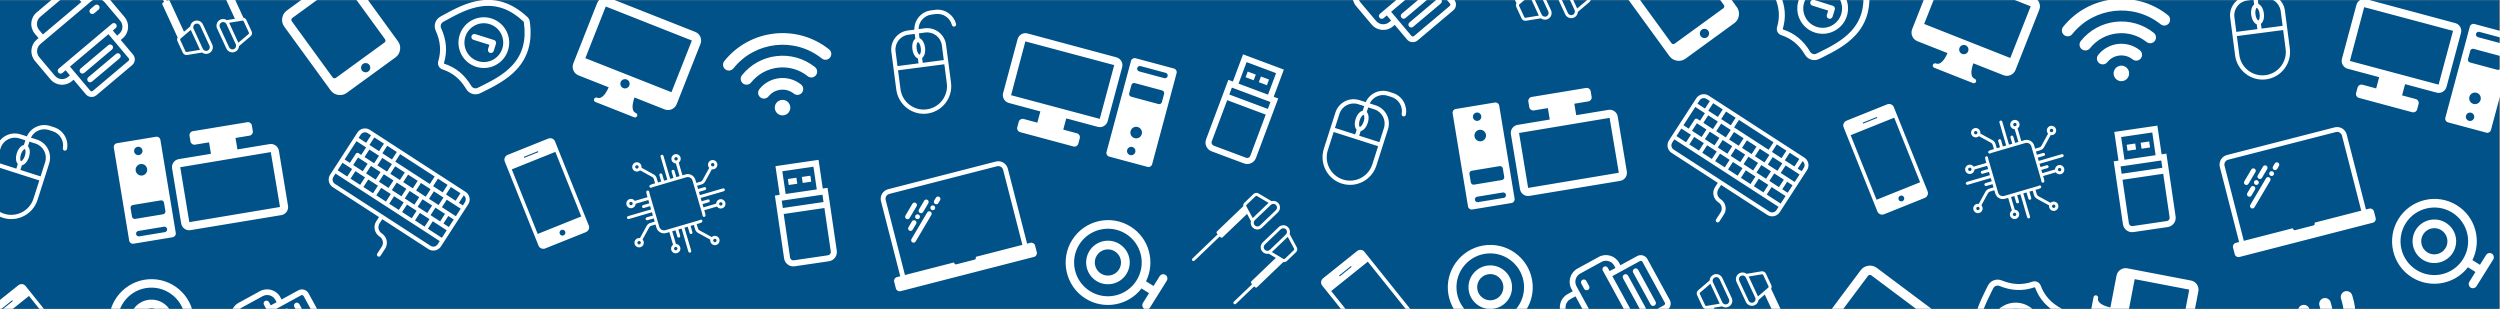 <?xml version="1.0" encoding="UTF-8" standalone="no"?>
<svg
   viewBox="0 0 1700 210"
   height="210"
   width="1700"
   xml:space="preserve"
   id="svg2"
   version="1.1"
   sodipodi:docname="exe-background.svg"
   inkscape:version="1.2.2 (732a01da63, 2022-12-09)"
   xmlns:inkscape="http://www.inkscape.org/namespaces/inkscape"
   xmlns:sodipodi="http://sodipodi.sourceforge.net/DTD/sodipodi-0.dtd"
   xmlns="http://www.w3.org/2000/svg"
   xmlns:svg="http://www.w3.org/2000/svg"
   xmlns:rdf="http://www.w3.org/1999/02/22-rdf-syntax-ns#"
   xmlns:cc="http://creativecommons.org/ns#"
   xmlns:dc="http://purl.org/dc/elements/1.1/"><rect x="0" y="0" width="1700" height="210" fill="#808080" stroke="none"/><sodipodi:namedview
     id="namedview13"
     pagecolor="#505050"
     bordercolor="#ffffff"
     borderopacity="1"
     inkscape:showpageshadow="0"
     inkscape:pageopacity="0"
     inkscape:pagecheckerboard="1"
     inkscape:deskcolor="#505050"
     showgrid="false"
     inkscape:zoom="2.588821"
     inkscape:cx="1627.1886"
     inkscape:cy="121.48387"
     inkscape:window-width="1388"
     inkscape:window-height="1032"
     inkscape:window-x="266"
     inkscape:window-y="0"
     inkscape:window-maximized="0"
     inkscape:current-layer="layer1" /><defs
     id="defs6"><clipPath
       id="clipPath20"
       clipPathUnits="userSpaceOnUse"><path
         id="path18"
         d="M 0,960.669 H 1417.323 V 0 H 0 Z" /></clipPath></defs><g
     transform="matrix(1.199,0,0,-0.208,0,200)"
     id="g10"
     style="display:inline"><path
       id="path12"
       style="display:inline;opacity:1;fill:#005288;fill-opacity:1;fill-rule:nonzero;stroke:none;stroke-width:1.025"
       d="M 0,-48.033 H 1417.323 V 960.669 H 0 Z" /></g><g
     inkscape:groupmode="layer"
     id="layer1"
     inkscape:label="Layer 1"><path
       id="path24"
       style="display:inline;fill:#ffffff;fill-opacity:1;fill-rule:nonzero;stroke:none;stroke-width:1.453"
       d="m 1566.729,264.49 c 26.602,-8.571 41.285,-37.184 32.734,-63.795 -0.67,-2.077 -2.904,-3.223 -4.993,-2.562 -2.077,0.668 -3.223,2.902 -2.562,4.993 7.233,22.448 -5.156,46.594 -27.617,53.821 -1.039,0.334 -1.85,1.057 -2.314,1.958 -0.462,0.902 -0.576,1.982 -0.241,3.023 0.668,2.077 2.902,3.223 4.993,2.562 m -17.94,-43.568 c -2.594,-1.331 -3.619,-4.512 -2.287,-7.106 1.331,-2.596 4.512,-3.619 7.106,-2.287 2.595,1.331 3.62,4.514 2.289,7.108 -1.331,2.594 -4.514,3.617 -7.108,2.286 m 21.6,-10.883 c -0.668,-2.077 -2.902,-3.223 -4.992,-2.562 -2.078,0.668 -3.225,2.902 -2.563,4.995 2.078,6.42 -1.472,13.339 -7.9,15.396 -1.038,0.334 -1.851,1.057 -2.314,1.958 -0.464,0.902 -0.576,1.984 -0.241,3.021 0.668,2.078 2.902,3.225 4.979,2.556 10.596,-3.388 16.439,-14.774 13.031,-25.364 m 14.418,-4.639 c -0.667,-2.077 -2.901,-3.223 -4.992,-2.562 -2.078,0.668 -3.223,2.902 -2.562,4.992 4.626,14.378 -3.308,29.844 -17.686,34.468 -1.039,0.336 -1.851,1.058 -2.315,1.959 -0.462,0.901 -0.574,1.982 -0.241,3.021 0.668,2.078 2.904,3.225 4.993,2.564 18.545,-5.957 28.78,-25.903 22.803,-44.442 m -580.315,-9.455 c -0.353,-4.823 3.267,-9.186 8.244,-9.551 4.977,-0.365 9.196,3.424 9.549,8.244 0.353,4.823 -3.268,9.186 -8.246,9.551 -4.822,0.353 -9.183,-3.267 -9.548,-8.244 m 23.673,-1.737 c -0.597,-8.15 -7.726,-14.29 -15.861,-13.693 -8.15,0.597 -14.288,7.724 -13.692,15.861 0.596,8.134 7.709,14.29 15.859,13.691 8.15,-0.597 14.302,-7.569 13.694,-15.859 m -37.703,2.766 c -0.93,-12.677 8.584,-23.679 21.245,-24.609 12.662,-0.929 23.689,8.725 24.606,21.247 0.93,12.675 -8.583,23.678 -21.245,24.606 -12.661,0.929 -23.679,-8.583 -24.606,-21.244 m 51.742,-3.653 c -1.173,-15.989 -15.083,-27.854 -30.916,-26.693 -15.835,1.161 -27.854,15.085 -26.705,30.777 1.1,15.016 13.432,26.403 28.046,26.763 l 0.44,6.019 -7.853,0.577 c -1.508,0.11 -2.763,1.564 -2.652,3.072 0.111,1.507 1.564,2.763 3.072,2.652 l 21.431,-1.571 c 1.508,-0.11 2.763,-1.565 2.652,-3.072 -0.11,-1.508 -1.421,-2.774 -3.072,-2.652 l -7.839,0.574 -0.44,-6.021 c 14.387,-2.501 24.928,-15.55 23.836,-30.425 m 153.206,8.18 -6.295,-13.457 9.052,-1.526 c 0.328,-0.054 0.651,0.116 0.793,0.416 l 3.646,7.792 c 0.125,0.267 0.073,0.581 -0.127,0.798 -0.038,0.032 -0.074,0.068 -0.106,0.105 l -2.581,2.213 c -0.049,0.035 -0.095,0.073 -0.135,0.116 l -4.219,3.614 c -0.01,-0.025 -0.017,-0.048 -0.029,-0.071 m -1.85,0.866 c 0.58,1.243 0.044,2.722 -1.2,3.303 -1.241,0.578 -2.718,0.041 -3.299,-1.199 l -6.368,-13.608 c -0.581,-1.244 -0.046,-2.722 1.194,-3.305 1.243,-0.581 2.722,-0.046 3.305,1.195 z m 4.275,-17.866 -10.151,1.709 c -1.657,-1.26 -3.962,-1.228 -5.583,0.079 -1.622,1.309 -2.142,3.555 -1.26,5.441 l 6.365,13.61 c 0.856,1.831 2.824,2.875 4.82,2.553 1.997,-0.32 3.537,-1.928 3.776,-3.937 l 4.254,-3.646 9.74,20.813 c 0.24,0.512 0.849,0.732 1.36,0.494 l 0.661,-0.311 7.3,15.601 c 0.24,0.513 0.849,0.732 1.36,0.494 0.511,-0.24 0.732,-0.849 0.494,-1.359 l -7.301,-15.602 0.661,-0.311 c 0.513,-0.238 0.732,-0.849 0.494,-1.359 l -10.468,-22.373 c 0.434,-0.769 0.488,-1.713 0.102,-2.542 l -3.643,-7.789 c -0.536,-1.128 -1.75,-1.766 -2.981,-1.565 m -22.142,18.977 c 0.581,1.244 0.045,2.72 -1.199,3.303 -1.241,0.581 -2.72,0.045 -3.302,-1.197 l -6.37,-13.613 c -0.58,-1.243 -0.042,-2.722 1.2,-3.302 1.242,-0.581 2.72,-0.042 3.302,1.199 z m -15.377,4.568 c -0.019,0 -0.039,0.001 -0.058,0.004 -0.307,0.03 -0.599,-0.135 -0.731,-0.414 l -3.648,-7.798 c -0.137,-0.296 -0.058,-0.65 0.189,-0.862 l 6.974,-5.983 6.297,13.457 c 0.012,0.025 0.025,0.046 0.038,0.07 z m 4.835,-21.225 c -1.523,0.715 -2.526,2.215 -2.6,3.895 l -7.816,6.704 c -0.946,0.814 -1.235,2.155 -0.711,3.286 l 3.649,7.798 c 0.384,0.809 1.132,1.383 2.014,1.545 l 10.466,22.37 c 0.24,0.512 0.849,0.732 1.36,0.493 l 0.663,-0.31 10.083,21.552 c 0.578,1.235 2.431,0.368 1.853,-0.866 l -10.084,-21.552 0.663,-0.31 c 0.512,-0.24 0.733,-0.849 0.493,-1.36 l -9.737,-20.809 5.53,-0.932 c 1.694,1.104 3.917,0.95 5.442,-0.376 1.524,-1.33 1.985,-3.507 1.125,-5.336 l -6.367,-13.61 c -1.064,-2.264 -3.76,-3.241 -6.027,-2.181 m 212.275,33.512 -10.667,3.845 -1.043,-2.895 c -0.379,-1.055 -1.545,-1.603 -2.601,-1.222 -1.054,0.381 -1.601,1.546 -1.222,2.601 l 1.734,4.806 c 0.19,0.528 0.577,0.93 1.048,1.15 0.471,0.222 1.026,0.264 1.554,0.074 l 12.576,-4.536 c 1.056,-0.381 1.604,-1.546 1.224,-2.6 -0.381,-1.058 -1.545,-1.604 -2.601,-1.224 m -12.383,14.684 c -6.585,-3.095 -9.424,-10.971 -6.329,-17.558 3.095,-6.585 10.971,-9.424 17.557,-6.329 6.585,3.095 9.424,10.972 6.329,17.557 -3.095,6.585 -10.971,9.424 -17.557,6.33 m 12.957,-27.564 c -8.615,-4.049 -18.916,-0.336 -22.964,8.278 -4.049,8.615 -0.336,18.916 8.279,22.964 8.613,4.049 18.916,0.334 22.963,-8.281 4.049,-8.612 0.334,-18.914 -8.278,-22.961 m 8.728,34.462 c -7.337,7.233 -16.75,10.145 -28.771,8.904 -0.044,-0.006 -0.087,-0.013 -0.131,-0.025 -0.116,-0.029 -0.227,-0.08 -0.324,-0.153 -0.035,-0.026 -0.071,-0.057 -0.1,-0.084 -8.643,-8.462 -12.411,-17.565 -11.523,-27.833 0.776,-8.977 4.881,-17.298 8.504,-24.638 l 0.02,-0.041 c 0.328,-0.623 0.66,-1.28 1.014,-2.008 0.744,-1.524 2.563,-2.218 4.142,-1.583 4.185,1.69 8.14,2.587 12.085,2.739 3.941,0.155 7.784,-0.436 11.744,-1.801 0.193,-0.052 0.373,0.032 0.456,0.214 1.476,3.922 3.475,7.256 6.108,10.193 2.638,2.94 5.849,5.413 9.821,7.557 1.497,0.808 2.123,2.652 1.423,4.198 -0.334,0.743 -0.628,1.417 -0.897,2.064 -3.345,7.48 -7.138,15.955 -13.572,22.296 m 17.294,-20.662 0.019,-0.049 c 0.257,-0.615 0.539,-1.261 0.86,-1.975 1.573,-3.479 0.169,-7.63 -3.196,-9.448 -7.018,-3.789 -11.488,-8.76 -14.07,-15.641 l -0.022,-0.058 c -0.885,-2.155 -3.229,-3.257 -5.453,-2.562 l -0.058,0.02 c -6.947,2.404 -13.626,2.132 -21.021,-0.852 -3.549,-1.433 -7.64,0.134 -9.314,3.568 -0.343,0.699 -0.66,1.327 -0.972,1.921 l -0.057,0.112 c -3.594,7.282 -8.067,16.346 -8.908,26.086 -0.465,5.357 0.218,10.522 2.027,15.355 2.061,5.505 5.662,10.796 10.7,15.731 0.164,0.16 0.342,0.311 0.529,0.449 0.266,0.196 0.546,0.363 0.842,0.503 0.293,0.14 0.603,0.248 0.923,0.327 0.227,0.057 0.458,0.096 0.687,0.121 7.009,0.724 13.377,0.115 18.926,-1.812 4.874,-1.693 9.288,-4.466 13.118,-8.238 6.984,-6.884 11.119,-16.128 14.44,-23.557 m 261.773,46.231 c -4.941,2.571 -11.052,0.642 -13.621,-4.3 l -4.659,-8.961 12.8,-6.657 1.522,2.927 c -1.078,1.633 -0.924,4.477 0.578,7.365 1.503,2.889 3.742,4.649 5.698,4.704 l 1.522,2.925 z m -25.605,-27.341 c -4.039,-7.766 -1.009,-17.366 6.758,-21.406 7.766,-4.039 17.366,-1.007 21.405,6.759 l 5.992,11.52 -28.163,14.649 z m 40.146,8.394 c 2.571,4.942 0.641,11.053 -4.299,13.621 l -3.841,1.998 -1.523,-2.925 c 1.078,-1.635 0.924,-4.479 -0.577,-7.368 -1.504,-2.888 -3.742,-4.647 -5.7,-4.703 l -1.522,-2.927 12.8,-6.657 z m -12.084,11.165 c -0.321,0.166 -1.988,-0.698 -3.277,-3.175 -1.29,-2.478 -1.038,-4.339 -0.718,-4.505 0.321,-0.169 1.988,0.695 3.279,3.174 1.289,2.478 1.038,4.341 0.717,4.507 m -19.635,18.343 c -4.423,9.332 32.758,11.304 24.779,-11.26 l 3.972,-2.065 c 6.361,-3.309 8.839,-11.151 5.528,-17.515 l -11.899,-22.881 c -4.784,-9.198 -16.121,-12.93 -25.333,-8.173 -9.212,4.758 -12.815,16.131 -8.035,25.323 l 11.983,23.041 c 3.309,6.364 11.151,8.839 17.515,5.531 l 3.709,-1.93 c 2.788,12.76 -13.969,19.129 -20.369,10.382 -0.411,-0.596 -1.206,-0.789 -1.85,-0.453 m -197.033,-88.209 37.103,7.115 -11.863,61.837 -37.102,-7.115 z m -15.214,29.136 c 0.327,-1.709 1.987,-2.834 3.696,-2.505 1.708,0.327 2.834,1.987 2.505,3.696 -0.327,1.709 -1.987,2.834 -3.696,2.505 -1.709,-0.327 -2.834,-1.987 -2.505,-3.696 m 46.638,41.002 11.861,-61.836 c 0.655,-3.409 -1.585,-6.717 -4.996,-7.371 l -43.285,-8.302 c -3.411,-0.654 -6.717,1.588 -7.371,4.998 l -4.152,21.649 c -2.454,-0.538 -6.31,-1.766 -7.833,-3.89 -0.558,-0.782 -0.734,-1.584 -0.551,-2.533 0.163,-0.855 -0.397,-1.679 -1.251,-1.843 -0.855,-0.163 -1.679,0.395 -1.841,1.25 l -5.338,27.827 c -0.166,0.855 0.394,1.679 1.248,1.841 0.855,0.166 1.679,-0.394 1.843,-1.248 0.183,-0.948 0.641,-1.631 1.449,-2.146 2.192,-1.408 6.233,-1.125 8.718,-0.718 l -4.153,21.649 c -0.654,3.408 1.587,6.715 4.998,7.369 l 43.285,8.302 c 3.411,0.654 6.717,-1.588 7.37,-4.998 m -407.721,-67.052 1.888,3.451 c 0.516,0.943 1.686,1.286 2.63,0.77 0.945,-0.517 1.286,-1.686 0.769,-2.632 l -1.886,-3.45 c -0.517,-0.945 -1.687,-1.286 -2.63,-0.769 -0.945,0.517 -1.288,1.684 -0.77,2.629 m 35.257,-7.541 11.851,21.661 c 0.516,0.945 1.684,1.286 2.629,0.77 0.945,-0.519 1.288,-1.686 0.772,-2.63 l -11.844,-21.648 c -0.516,-0.945 -1.686,-1.286 -2.63,-0.77 -0.945,0.517 -1.286,1.687 -0.777,2.617 m 8.368,23.729 -11.842,-21.648 c -0.517,-0.945 -1.686,-1.286 -2.63,-0.769 -0.945,0.516 -1.286,1.684 -0.769,2.629 l 11.841,21.648 c 0.517,0.945 1.687,1.286 2.63,0.77 0.945,-0.517 1.28,-1.697 0.77,-2.63 m -29.899,-30.995 c 3.074,-1.681 6.949,-0.546 8.631,2.526 l 0.855,1.564 -3.981,2.177 -1.226,-2.242 c -0.516,-0.945 -1.684,-1.288 -2.629,-0.77 -0.945,0.517 -1.286,1.686 -0.769,2.63 l 22.735,41.557 c 0.517,0.945 1.686,1.286 2.63,0.77 0.945,-0.516 1.285,-1.686 0.769,-2.63 l -1.37,-2.505 3.98,-2.177 0.777,1.423 c 1.681,3.074 0.546,6.949 -2.527,8.631 l -14.482,7.923 c -3.072,1.68 -6.949,0.545 -8.631,-2.527 l -21.77,-39.794 c -1.681,-3.072 -0.546,-6.949 2.526,-8.631 z m 26.15,-0.593 c 0.592,-0.326 1.351,-0.102 1.676,0.49 l 15.232,27.843 c 0.326,0.591 0.102,1.352 -0.49,1.676 l -18.777,10.273 -16.417,-30.01 z m -30.908,55.899 c -3.074,1.68 -6.949,0.546 -8.631,-2.526 l -10.306,-18.84 c -1.681,-3.074 -0.546,-6.951 2.527,-8.631 l 3.475,-1.901 16.412,29.995 z m -15.663,-36.885 0.855,1.561 -3.476,1.902 c -4.95,2.706 -6.775,8.942 -4.066,13.89 l 10.312,18.852 c 2.709,4.95 8.943,6.775 13.892,4.068 l 3.478,-1.902 0.777,1.424 c 2.707,4.948 8.942,6.774 13.89,4.066 l 14.482,-7.923 c 4.95,-2.707 6.775,-8.942 4.068,-13.89 l -0.772,-1.411 11.385,-6.229 c 2.468,-1.35 3.38,-4.467 2.03,-6.935 l -15.233,-27.844 c -1.35,-2.468 -4.467,-3.38 -6.936,-2.03 l -11.385,6.229 -0.859,-1.574 c -2.709,-4.95 -8.943,-6.775 -13.892,-4.068 l -14.483,7.923 c -4.948,2.709 -6.774,8.942 -4.066,13.892 m 241.693,19.003 c 0.342,0.256 0.543,0.602 0.609,1.038 0.061,0.436 -0.036,0.823 -0.291,1.167 l -24.521,32.768 c -0.256,0.342 -0.602,0.544 -1.036,0.609 -0.436,0.06 -0.826,-0.036 -1.167,-0.292 l -37.811,-28.292 c -0.342,-0.256 -0.543,-0.602 -0.609,-1.036 -0.061,-0.436 0.036,-0.825 0.292,-1.167 l 24.519,-32.768 c 0.256,-0.343 0.6,-0.546 1.036,-0.609 0.438,-0.064 0.824,0.035 1.165,0.291 z m -3.8,21.914 c 0.125,0.872 -0.068,1.651 -0.58,2.334 -0.51,0.68 -1.203,1.087 -2.075,1.213 -0.872,0.124 -1.649,-0.068 -2.332,-0.58 -0.682,-0.509 -1.087,-1.203 -1.212,-2.074 -0.123,-0.873 0.068,-1.651 0.578,-2.332 0.51,-0.683 1.205,-1.087 2.075,-1.213 0.871,-0.126 1.651,0.068 2.332,0.578 0.682,0.51 1.086,1.202 1.214,2.074 m -36.075,-56.728 c -2.158,0.311 -3.883,1.333 -5.181,3.066 l -24.518,32.768 c -1.298,1.735 -1.793,3.68 -1.482,5.838 0.311,2.158 1.334,3.886 3.068,5.181 l 42.853,32.066 c 1.731,1.295 3.675,1.789 5.833,1.478 2.161,-0.31 3.885,-1.336 5.182,-3.068 l 24.518,-32.768 c 1.299,-1.734 1.793,-3.675 1.481,-5.835 -0.311,-2.16 -1.331,-3.885 -3.065,-5.181 l -42.852,-32.065 c -1.732,-1.298 -3.68,-1.789 -5.838,-1.481 m 441,69.961 c -0.308,0.026 -0.607,-0.068 -0.843,-0.266 -0.237,-0.199 -0.381,-0.477 -0.408,-0.783 -0.028,-0.308 0.068,-0.607 0.266,-0.843 0.198,-0.235 0.477,-0.381 0.785,-0.407 0.307,-0.028 0.606,0.067 0.841,0.265 0.237,0.198 0.381,0.475 0.408,0.783 0.028,0.307 -0.068,0.606 -0.266,0.841 -0.198,0.238 -0.477,0.382 -0.783,0.41 m 2.818,-2.424 c -0.195,-0.446 -0.49,-0.843 -0.873,-1.166 -0.651,-0.546 -1.476,-0.807 -2.322,-0.732 -0.847,0.076 -1.616,0.474 -2.162,1.126 -0.546,0.651 -0.805,1.476 -0.733,2.324 0.074,0.846 0.475,1.613 1.126,2.16 0.651,0.546 1.476,0.807 2.322,0.732 0.847,-0.073 1.616,-0.474 2.162,-1.125 0.321,-0.384 0.543,-0.825 0.657,-1.299 m -754.731,-35.397 -24.91,19.957 -29.578,-36.918 24.91,-19.957 z m -7.785,15.811 c -0.857,0.687 -2.119,0.548 -2.808,-0.311 -0.687,-0.857 -0.545,-2.114 0.314,-2.802 0.857,-0.687 2.116,-0.554 2.803,0.304 0.689,0.859 0.548,2.122 -0.31,2.809 m -41.326,-43.307 8.077,-6.47 0.453,0.567 -8.076,6.47 z m 12.27,-16.676 -23.143,18.543 c -1.536,1.231 -1.821,3.435 -0.637,4.913 l 38.579,48.155 c 1.183,1.476 3.393,1.676 4.931,0.445 l 23.143,-18.542 c 1.538,-1.232 1.825,-3.433 0.641,-4.909 L 927.767,171.164 c -1.183,-1.479 -3.398,-1.681 -4.935,-0.452 m 519.88,-52.55 -0.73,-4.976 27.683,-4.059 0.73,4.974 z m 32.627,29.651 c 0.176,1.203 -0.66,2.325 -1.863,2.502 l -23.317,3.42 c -1.203,0.177 -2.327,-0.658 -2.504,-1.862 l -4.347,-29.639 27.684,-4.06 z m -32.964,-54.62 21.171,-3.104 2.266,15.445 -21.169,3.106 z m 27.507,11.745 -2.863,-19.519 -29.312,4.3 2.863,19.517 -3.257,0.477 1.327,9.046 0.597,4.072 4.347,29.639 c 0.506,3.447 3.723,5.841 7.172,5.336 l 23.317,-3.421 c 3.449,-0.506 5.842,-3.722 5.338,-7.172 l -4.347,-29.638 -0.599,-4.071 -1.327,-9.046 z m -14.24,-7.881 5.813,-0.853 0.597,4.072 -5.813,0.853 z m -9.507,1.395 5.813,-0.853 0.597,4.072 -5.813,0.852 z m -307.592,-3.699 70.866,45.915 -1.436,2.215 c -1.033,1.596 -3.161,2.049 -4.756,1.016 l -3.529,-2.286 v -0.001 l -5.217,-3.382 -7.462,-4.834 -48.88,-31.671 c -1.596,-1.033 -2.049,-3.162 -1.016,-4.758 z m 4.756,-7.34 6.531,4.232 -3.306,5.102 -6.531,-4.232 z m 5.48,-8.458 4.03,-6.22 6.532,4.23 -3.306,5.101 -1.846,-1.195 c -0.618,-0.4 -1.443,-0.224 -1.844,0.394 l -4.03,6.221 -3.566,-2.312 z m 6.916,-10.674 c 1.032,-1.593 3.165,-2.048 4.756,-1.017 l 2.245,1.456 -3.305,5.102 -5.133,-3.326 z m 9.24,1.889 6.532,4.23 -3.306,5.104 -6.531,-4.232 z m -0.131,17.58 -6.531,-4.233 3.306,-5.101 6.531,4.232 z m 8.901,-11.899 6.531,4.232 -3.306,5.102 -6.531,-4.232 z m -0.131,17.58 -6.532,-4.23 3.306,-5.102 6.531,4.23 z m 8.901,-11.898 23.496,15.224 -3.306,5.102 -15.567,-10.087 -0.763,-0.496 -5.223,-3.383 -1.944,-1.259 z m 17.406,28.943 -6.531,-4.232 3.305,-5.102 6.532,4.232 z m 8.329,-12.27 6.531,4.232 -3.306,5.102 -6.532,-4.232 z m 0.44,17.951 -6.531,-4.23 3.308,-5.101 6.531,4.23 z m 8.329,-12.268 6.531,4.232 -3.306,5.102 -6.531,-4.232 z m 6.697,14.759 -3.305,5.102 -9.482,-6.143 3.308,-5.101 z m 2.065,-9.068 c 1.429,1.075 1.808,3.093 0.82,4.616 l -1.434,2.216 -2.684,-1.74 z m -10.126,21.511 -3.677,-2.382 3.306,-5.102 3.677,2.382 z m -12.446,-8.064 3.306,-5.102 6.531,4.232 -3.305,5.102 z m -7.253,-1.523 6.531,4.232 -3.306,5.102 -6.532,-4.232 z m -1.516,-4.158 3.306,-5.102 6.531,4.232 -3.306,5.102 z m -7.255,-1.523 6.532,4.232 -3.306,5.102 -6.532,-4.232 z m -1.516,-4.159 3.306,-5.102 6.532,4.232 -3.306,5.102 z m -7.255,-1.523 6.532,4.232 -3.306,5.102 -6.531,-4.232 z m 6.207,-9.577 3.305,-5.102 6.531,4.23 -3.305,5.102 z m -7.721,5.418 3.306,-5.101 6.531,4.232 -3.306,5.102 z m -7.255,-1.522 v 0 l 6.531,4.232 -3.305,5.101 -6.531,-4.232 z m 9.512,-14.681 0.546,0.353 5.221,3.383 0.763,0.496 -3.305,5.102 -6.531,-4.232 z m -11.026,10.52 3.305,-5.101 6.532,4.232 -3.306,5.101 z m -7.255,-1.523 6.531,4.233 -3.305,5.101 -6.532,-4.232 z m -1.514,-4.158 3.305,-5.102 6.531,4.232 -3.305,5.102 z m -8.769,-5.681 3.305,-5.104 6.531,4.232 -3.305,5.102 z m 1.514,4.158 6.531,4.232 -3.306,5.102 -6.531,-4.232 z m 58.791,45.336 -9.481,-6.143 3.306,-5.102 9.48,6.143 z m -74.186,-34.467 31.428,20.361 -1.873,2.892 c -2.277,3.514 -1.181,8.132 2.322,10.427 2.266,1.481 2.911,4.53 1.437,6.803 l -3.053,4.711 c -0.395,0.613 -0.27,1.453 0.331,1.869 0.619,0.429 1.468,0.257 1.878,-0.371 l 3.142,-4.851 c 2.279,-3.517 1.184,-8.131 -2.322,-10.424 -2.266,-1.484 -2.912,-4.531 -1.439,-6.806 l 1.815,-2.8 22.675,14.692 v 0.001 l 5.22,3.382 0.501,0.326 3.029,1.96 c 2.829,1.834 6.611,1.026 8.443,-1.803 l 18.588,-28.689 c 1.833,-2.829 1.026,-6.611 -1.805,-8.445 l -65.094,-42.175 c -2.829,-1.833 -6.611,-1.026 -8.443,1.805 l -2.161,3.334 -4.755,7.34 -4.755,7.34 -4.756,7.339 -2.16,3.335 c -1.834,2.829 -1.026,6.611 1.804,8.445 M 934.532,74.351 c 5.307,1.696 8.241,7.391 6.545,12.696 l -3.075,9.621 -13.743,-4.393 1.003,-3.142 c 1.921,-0.387 3.829,-2.5 4.822,-5.601 0.99,-3.1 0.663,-5.929 -0.679,-7.356 l 1.004,-3.142 z m -1.363,37.436 c -2.665,8.337 -11.614,12.95 -19.952,10.285 -8.337,-2.665 -12.95,-11.614 -10.285,-19.952 l 3.954,-12.37 30.236,9.667 z M 910.841,77.381 c 1.696,-5.306 7.391,-8.241 12.697,-6.545 l 4.123,1.318 -1.006,3.142 c -1.918,0.387 -3.826,2.5 -4.819,5.601 -0.991,3.1 -0.663,5.929 0.677,7.356 l -1.004,3.142 -13.745,-4.393 z m 16.436,0.709 c 0.343,0.11 0.907,1.902 0.057,4.563 -0.852,2.661 -2.348,3.793 -2.691,3.684 -0.346,-0.11 -0.907,-1.902 -0.057,-4.563 0.849,-2.661 2.348,-3.793 2.691,-3.684 m 26.852,1.01 c 0.82,0.263 1.696,-0.249 1.854,-1.096 1.193,-6.341 -2.51,-12.746 -8.811,-14.762 l -2.748,-0.878 c -6.349,-2.03 -13.079,1.138 -15.745,7.086 l -4.264,-1.365 c -6.832,-2.184 -14.139,1.584 -16.323,8.414 l -7.855,24.567 c -3.156,9.876 2.181,20.55 12.049,23.736 9.866,3.186 20.475,-2.27 23.63,-12.139 l 7.91,-24.739 c 2.184,-6.832 -1.584,-14.14 -8.414,-16.324 l -3.985,-1.273 c 2.161,-4.435 7.282,-6.762 12.117,-5.216 l 2.75,0.879 c 4.9,1.567 7.779,6.545 6.854,11.476 -0.134,0.714 0.289,1.411 0.981,1.632 M 1397.542,140.809 c -0.305,0.559 -1.01,0.764 -1.567,0.459 -0.558,-0.305 -0.764,-1.01 -0.459,-1.567 0.154,-0.28 0.407,-0.471 0.69,-0.554 0.282,-0.083 0.599,-0.057 0.876,0.095 0.558,0.307 0.764,1.009 0.459,1.567 m -27.317,6.08 c -0.612,0.179 -1.253,-0.173 -1.431,-0.783 -0.18,-0.61 0.173,-1.253 0.783,-1.433 0.61,-0.179 1.253,0.174 1.431,0.785 0.179,0.61 -0.173,1.253 -0.783,1.431 m -24.213,-4.572 c -0.148,0.272 -0.392,0.469 -0.689,0.555 -0.295,0.086 -0.608,0.052 -0.876,-0.096 -0.272,-0.148 -0.468,-0.392 -0.554,-0.689 -0.087,-0.295 -0.054,-0.607 0.094,-0.878 0.148,-0.27 0.392,-0.468 0.689,-0.554 0.295,-0.087 0.607,-0.052 0.878,0.096 0.27,0.148 0.468,0.392 0.554,0.689 0.087,0.295 0.052,0.607 -0.096,0.876 m -6.215,-26.074 c -0.61,0.179 -1.253,-0.173 -1.43,-0.783 -0.179,-0.61 0.172,-1.253 0.783,-1.431 0.61,-0.179 1.253,0.173 1.431,0.785 0.179,0.61 -0.173,1.251 -0.785,1.43 m 54.575,21.674 -8.281,-4.533 c -0.523,-0.286 -0.905,-0.763 -1.073,-1.336 l -0.859,-2.937 2.148,-0.628 c 0.434,-0.126 0.85,-0.308 1.237,-0.536 0.481,-0.288 0.639,-0.91 0.353,-1.391 -0.286,-0.482 -0.908,-0.641 -1.391,-0.353 -0.238,0.141 -0.498,0.253 -0.767,0.333 l -22.899,6.694 c -1.758,0.516 -3.608,-0.497 -4.122,-2.255 l -6.695,-22.897 c -0.078,-0.272 -0.123,-0.549 -0.132,-0.827 -0.019,-0.561 -0.487,-1 -1.048,-0.981 -0.559,0.016 -1,0.487 -0.981,1.045 0.015,0.449 0.087,0.898 0.214,1.331 l 0.628,2.149 -8.619,2.52 c -0.763,-1.09 -2.161,-1.628 -3.505,-1.234 -1.686,0.493 -2.655,2.263 -2.162,3.948 0.493,1.684 2.266,2.655 3.95,2.162 1.344,-0.394 2.232,-1.601 2.286,-2.93 l 8.621,-2.52 0.648,2.216 -4.23,1.237 c -0.538,0.157 -0.846,0.721 -0.69,1.259 0.158,0.538 0.721,0.846 1.26,0.689 l 4.23,-1.237 0.647,2.215 -15.679,4.585 c -0.536,0.157 -0.846,0.721 -0.689,1.259 0.158,0.538 0.721,0.846 1.26,0.69 l 15.679,-4.586 0.647,2.216 -4.23,1.237 c -0.538,0.158 -0.846,0.721 -0.689,1.259 0.158,0.539 0.721,0.847 1.259,0.689 l 4.23,-1.235 0.648,2.215 -2.938,0.859 c -1.094,0.32 -1.998,1.046 -2.545,2.046 l -4.533,8.276 c -0.478,-0.084 -0.972,-0.061 -1.452,0.08 -0.817,0.238 -1.491,0.78 -1.898,1.527 -0.41,0.744 -0.503,1.604 -0.265,2.421 0.238,0.815 0.78,1.491 1.527,1.898 0.744,0.41 1.606,0.503 2.423,0.264 0.815,-0.238 1.49,-0.78 1.898,-1.527 0.408,-0.744 0.501,-1.606 0.263,-2.423 -0.141,-0.48 -0.387,-0.91 -0.715,-1.266 l 4.531,-8.276 c 0.286,-0.525 0.76,-0.907 1.336,-1.074 l 2.936,-0.859 0.629,2.148 c 0.827,2.834 3.806,4.464 6.638,3.635 l 2.149,-0.626 2.52,8.619 c -1.09,0.761 -1.628,2.161 -1.234,3.504 0.493,1.686 2.263,2.655 3.947,2.162 1.686,-0.493 2.655,-2.264 2.162,-3.948 -0.394,-1.344 -1.6,-2.232 -2.928,-2.286 l -2.52,-8.622 2.215,-0.647 1.238,4.23 c 0.157,0.538 0.721,0.846 1.258,0.689 0.536,-0.158 0.846,-0.722 0.689,-1.26 l -1.237,-4.229 2.215,-0.648 4.585,15.679 c 0.157,0.538 0.721,0.847 1.258,0.69 0.538,-0.158 0.846,-0.722 0.689,-1.26 l -4.585,-15.679 2.216,-0.647 1.237,4.229 c 0.157,0.538 0.719,0.847 1.257,0.69 0.539,-0.158 0.847,-0.721 0.69,-1.259 l -1.237,-4.232 2.216,-0.647 0.859,2.937 c 0.318,1.093 1.045,1.998 2.046,2.546 l 8.279,4.533 c -0.231,1.308 0.375,2.677 1.603,3.35 0.77,0.421 1.639,0.491 2.422,0.262 0.782,-0.228 1.476,-0.756 1.898,-1.524 0.843,-1.539 0.278,-3.478 -1.263,-4.321 -1.228,-0.673 -2.709,-0.446 -3.686,0.453 m 5.849,-23.669 c 0.612,-0.179 1.254,0.173 1.433,0.783 0.179,0.612 -0.173,1.253 -0.783,1.431 -0.612,0.179 -1.254,-0.173 -1.433,-0.783 -0.179,-0.612 0.174,-1.253 0.783,-1.431 M 1342.937,91.248 c -0.558,-0.305 -0.764,-1.01 -0.459,-1.567 0.154,-0.28 0.406,-0.471 0.69,-0.554 0.283,-0.083 0.599,-0.057 0.876,0.094 0.559,0.307 0.766,1.01 0.459,1.567 -0.305,0.558 -1.009,0.764 -1.567,0.459 m 26.859,-7.647 c 0.61,-0.179 1.253,0.173 1.431,0.783 0.177,0.612 -0.173,1.253 -0.785,1.431 -0.61,0.18 -1.253,-0.173 -1.431,-0.783 -0.177,-0.61 0.173,-1.253 0.785,-1.431 m 24.211,4.572 c 0.148,-0.272 0.392,-0.468 0.689,-0.554 0.295,-0.087 0.608,-0.052 0.878,0.094 0.27,0.148 0.468,0.392 0.554,0.689 0.087,0.295 0.052,0.607 -0.094,0.878 -0.15,0.27 -0.394,0.468 -0.69,0.554 -0.295,0.087 -0.607,0.052 -0.876,-0.094 -0.272,-0.15 -0.468,-0.394 -0.554,-0.69 -0.087,-0.295 -0.052,-0.607 0.095,-0.876 m 7.983,16.664 -15.679,4.585 -0.648,-2.216 4.23,-1.237 c 0.538,-0.158 0.846,-0.721 0.69,-1.26 -0.158,-0.538 -0.721,-0.846 -1.26,-0.687 l -4.231,1.235 -0.647,-2.215 2.937,-0.859 c 1.093,-0.32 1.998,-1.048 2.545,-2.046 l 4.533,-8.276 c 0.478,0.084 0.974,0.061 1.453,-0.08 0.815,-0.238 1.49,-0.78 1.898,-1.527 0.41,-0.746 0.501,-1.604 0.263,-2.421 -0.238,-0.815 -0.78,-1.491 -1.526,-1.898 -0.747,-0.41 -1.606,-0.503 -2.423,-0.264 -0.815,0.238 -1.49,0.78 -1.898,1.527 -0.41,0.744 -0.503,1.604 -0.265,2.423 0.141,0.48 0.387,0.91 0.717,1.266 l -4.531,8.276 c -0.288,0.525 -0.763,0.905 -1.335,1.074 l -2.938,0.859 -0.626,-2.148 c -0.83,-2.834 -3.808,-4.464 -6.64,-3.635 l -2.148,0.626 -2.52,-8.619 c 1.089,-0.762 1.628,-2.161 1.234,-3.504 -0.493,-1.686 -2.263,-2.657 -3.948,-2.162 -1.686,0.493 -2.655,2.264 -2.163,3.948 0.394,1.344 1.601,2.232 2.928,2.286 l 2.52,8.621 -2.215,0.648 -1.237,-4.23 c -0.157,-0.538 -0.721,-0.846 -1.258,-0.689 -0.538,0.157 -0.846,0.721 -0.69,1.259 l 1.238,4.23 -2.216,0.648 -4.585,-15.679 c -0.155,-0.538 -0.719,-0.846 -1.257,-0.69 -0.538,0.158 -0.847,0.721 -0.69,1.26 l 4.585,15.679 -2.216,0.647 -1.235,-4.229 c -0.158,-0.538 -0.721,-0.847 -1.26,-0.69 -0.538,0.158 -0.846,0.721 -0.689,1.259 l 1.237,4.232 -2.215,0.647 -0.859,-2.937 c -0.321,-1.094 -1.048,-1.998 -2.046,-2.546 l -8.281,-4.533 c 0.233,-1.308 -0.373,-2.678 -1.603,-3.35 -1.539,-0.843 -3.478,-0.276 -4.321,1.263 -0.844,1.539 -0.276,3.478 1.264,4.321 0.769,0.421 1.639,0.491 2.421,0.262 0.465,-0.137 0.899,-0.381 1.264,-0.715 l 8.279,4.533 c 0.525,0.286 0.905,0.762 1.073,1.336 l 0.86,2.936 -2.148,0.629 c -0.434,0.126 -0.852,0.308 -1.238,0.538 -0.481,0.285 -0.639,0.908 -0.353,1.389 0.286,0.482 0.91,0.641 1.391,0.355 0.24,-0.142 0.498,-0.254 0.769,-0.334 l 22.897,-6.695 c 1.758,-0.513 3.607,0.498 4.122,2.257 l 6.695,22.897 c 0.08,0.272 0.123,0.549 0.132,0.827 0.019,0.561 0.488,1 1.048,0.981 0.087,-0.003 0.173,-0.016 0.253,-0.039 0.434,-0.128 0.743,-0.535 0.728,-1.007 -0.015,-0.449 -0.087,-0.897 -0.214,-1.331 l -0.628,-2.148 8.621,-2.52 c 0.761,1.09 2.159,1.628 3.504,1.234 1.686,-0.493 2.655,-2.263 2.162,-3.948 -0.493,-1.684 -2.264,-2.655 -3.948,-2.162 -1.346,0.394 -2.232,1.601 -2.288,2.93 l -8.621,2.52 -0.647,-2.216 4.229,-1.237 c 0.538,-0.157 0.847,-0.721 0.689,-1.259 -0.157,-0.538 -0.721,-0.846 -1.259,-0.689 l -4.23,1.237 -0.647,-2.216 15.679,-4.584 c 0.538,-0.157 0.846,-0.721 0.689,-1.259 -0.157,-0.538 -0.721,-0.846 -1.258,-0.689 m 147.684,8.012 -1.187,2.007 c -0.231,0.394 -0.605,0.655 -1.01,0.759 -0.406,0.106 -0.859,0.055 -1.251,-0.179 -0.785,-0.461 -1.043,-1.475 -0.58,-2.258 l 1.186,-2.01 c 0.465,-0.785 1.479,-1.046 2.263,-0.581 0.785,0.464 1.046,1.476 0.58,2.263 m -3.555,6.025 c -0.231,0.366 -0.602,0.644 -1.022,0.751 -0.414,0.106 -0.872,0.042 -1.248,-0.169 -0.365,-0.23 -0.644,-0.599 -0.75,-1.011 -0.108,-0.421 -0.042,-0.881 0.167,-1.26 0.456,-0.748 1.524,-1.023 2.27,-0.583 0.366,0.233 0.639,0.586 0.751,1.023 0.107,0.413 0.041,0.87 -0.169,1.248 m -2.38,4.011 -10.687,18.065 c -0.233,0.391 -0.597,0.651 -1.003,0.754 -0.414,0.108 -0.86,0.057 -1.253,-0.176 -0.783,-0.465 -1.042,-1.471 -0.577,-2.253 l 10.677,-18.073 c 0.467,-0.785 1.479,-1.046 2.263,-0.58 0.785,0.462 1.046,1.475 0.58,2.261 m -15.572,8.404 2.369,-4.017 c 0.464,-0.783 1.476,-1.043 2.261,-0.583 0.783,0.466 1.045,1.481 0.581,2.263 l -2.379,4.012 c -0.231,0.391 -0.596,0.651 -1.003,0.754 -0.413,0.108 -0.86,0.055 -1.251,-0.176 -0.783,-0.465 -1.042,-1.471 -0.578,-2.254 m 7.765,-7.606 c 0.108,0.413 0.036,0.882 -0.176,1.26 -0.231,0.357 -0.599,0.645 -1.012,0.75 -0.413,0.106 -0.882,0.035 -1.257,-0.166 -0.366,-0.233 -0.647,-0.609 -0.753,-1.022 -0.106,-0.414 -0.041,-0.87 0.169,-1.248 0.43,-0.727 1.524,-1.025 2.27,-0.583 0.368,0.228 0.654,0.596 0.759,1.009 m -9.817,-0.379 4.745,-8.035 c 0.465,-0.785 1.479,-1.046 2.263,-0.58 0.785,0.462 1.045,1.475 0.58,2.261 l -4.753,8.029 c -0.233,0.391 -0.597,0.651 -1.003,0.754 -0.413,0.106 -0.86,0.055 -1.251,-0.176 -0.783,-0.465 -1.042,-1.472 -0.58,-2.254 m 12.73,-10.086 c 0.464,-0.785 1.479,-1.046 2.263,-0.58 0.785,0.462 1.046,1.475 0.58,2.261 l -3.565,6.019 c -0.231,0.391 -0.599,0.651 -1.011,0.757 -0.406,0.105 -0.852,0.052 -1.243,-0.179 -0.785,-0.462 -1.043,-1.469 -0.578,-2.255 z m -26.156,-0.472 c -0.469,-1.825 0.635,-3.68 2.452,-4.146 l 73.26,-18.814 c 1.817,-0.466 3.677,0.626 4.145,2.45 l 13.098,51.003 -31.616,8.119 -0.109,1.158 c -0.026,0.289 -0.228,0.632 -0.602,0.728 l -12.783,3.284 c -0.382,0.097 -0.718,-0.109 -0.879,-0.35 l -0.654,-0.962 -33.214,8.529 z m 98.421,29.088 -2.268,0.584 -13.098,-51.003 c -0.918,-3.579 -4.586,-5.748 -8.166,-4.828 l -73.26,18.814 c -3.579,0.92 -5.748,4.585 -4.828,8.164 l 13.098,51.003 -2.268,0.581 c -1.389,0.357 -2.228,1.779 -1.872,3.168 l 1.165,4.537 c 0.359,1.395 1.779,2.238 3.168,1.881 l 90.789,-23.316 c 1.389,-0.356 2.229,-1.779 1.87,-3.175 l -1.165,-4.537 c -0.357,-1.389 -1.776,-2.229 -3.165,-1.873 m -305.437,-17.916 -29.622,11.89 -17.622,-43.901 29.622,-11.89 z m -12.03,12.88 c -1.022,0.41 -2.189,-0.089 -2.598,-1.11 -0.41,-1.02 0.092,-2.181 1.112,-2.591 1.02,-0.41 2.186,0.083 2.595,1.102 0.411,1.023 -0.089,2.19 -1.109,2.6 m -27.017,-53.416 9.604,-3.857 0.27,0.673 -9.604,3.857 z m 16.574,-12.409 -27.522,11.046 c -1.828,0.734 -2.738,2.763 -2.033,4.52 l 22.985,57.261 c 0.705,1.758 2.763,2.588 4.589,1.854 l 27.522,-11.046 c 1.828,-0.734 2.741,-2.757 2.036,-4.514 L 1287.794,72.834 c -0.705,-1.758 -2.766,-2.594 -4.592,-1.86 M 999.203,118.28 c -0.169,-1.026 0.528,-1.997 1.554,-2.167 l 18.997,-3.14 c 1.026,-0.17 1.997,0.526 2.167,1.552 l 0.948,5.735 c 0.17,1.025 -0.526,1.997 -1.552,2.165 l -18.997,3.14 c -1.026,0.17 -1.997,-0.525 -2.167,-1.551 z m 6.713,-29.995 c 2.146,-0.355 4.171,1.099 4.527,3.244 0.355,2.149 -1.094,4.175 -3.241,4.53 -2.148,0.355 -4.175,-1.097 -4.53,-3.244 -0.355,-2.148 1.096,-4.175 3.244,-4.53 m -1.942,-11.742 c 1.558,-0.257 3.024,0.795 3.281,2.348 0.257,1.559 -0.793,3.027 -2.349,3.284 -1.559,0.257 -3.026,-0.793 -3.284,-2.354 -0.257,-1.554 0.793,-3.021 2.351,-3.279 m 18.549,58.027 -17.439,2.883 c -1.019,0.169 -1.978,-0.519 -2.147,-1.538 -0.169,-1.017 0.519,-1.978 1.538,-2.146 l 17.439,-2.883 c 1.017,-0.169 1.978,0.52 2.146,1.538 0.169,1.019 -0.519,1.978 -1.538,2.146 m -21.348,7.881 26.658,-4.408 c 1.386,-0.228 2.325,-1.539 2.097,-2.925 l -10.468,-63.314 c -0.23,-1.383 -1.542,-2.322 -2.925,-2.094 l -26.66,4.409 c -1.386,0.228 -2.324,1.538 -2.094,2.922 l 10.466,63.314 c 0.23,1.386 1.54,2.324 2.925,2.096 m 31.785,-52.018 61.567,-10.286 6.279,37.327 -61.672,10.305 z m 6.964,42.785 61.797,-10.218 c 2.989,-0.493 5.018,-3.329 4.524,-6.316 l -6.191,-37.452 c -0.494,-2.989 -3.328,-5.02 -6.317,-4.525 l -21.9,3.62 -1.288,-7.791 9.545,-1.577 c 1.466,-0.243 2.46,-1.629 2.218,-3.098 l -0.635,-3.835 c -0.243,-1.469 -1.629,-2.462 -3.095,-2.219 l -37.086,6.131 c -1.469,0.243 -2.462,1.629 -2.219,3.098 l 0.635,3.834 c 0.243,1.469 1.628,2.463 3.097,2.221 l 9.542,-1.578 1.288,7.791 -21.898,3.62 c -2.988,0.494 -5.018,3.328 -4.524,6.317 l 6.192,37.45 c 0.491,2.989 3.328,5.02 6.316,4.527 m 660.568,-87.076 c -0.27,1.004 -1.305,1.601 -2.309,1.331 l -18.596,-4.995 c -1.006,-0.27 -1.601,-1.305 -1.331,-2.309 l 1.507,-5.612 c 0.27,-1.004 1.304,-1.601 2.309,-1.333 l 18.596,4.996 c 1.004,0.27 1.6,1.305 1.331,2.309 z m -18.516,24.535 c -2.1,-0.562 -3.342,-2.725 -2.779,-4.825 0.565,-2.103 2.722,-3.348 4.825,-2.784 2.103,0.565 3.347,2.725 2.783,4.826 -0.565,2.103 -2.725,3.348 -4.829,2.783 m -3.087,11.495 c -1.523,-0.41 -2.424,-1.974 -2.014,-3.497 0.408,-1.524 1.972,-2.428 3.495,-2.017 1.527,0.408 2.427,1.972 2.017,3.499 -0.41,1.522 -1.972,2.424 -3.498,2.014 m 7.105,-60.505 17.07,4.586 c 0.998,0.267 1.587,1.289 1.318,2.286 -0.266,0.997 -1.289,1.588 -2.287,1.32 l -17.07,-4.585 c -0.996,-0.269 -1.587,-1.292 -1.318,-2.287 0.267,-0.997 1.29,-1.587 2.287,-1.32 m 22.695,1.652 -26.096,-7.01 c -1.354,-0.365 -2.752,0.44 -3.116,1.798 L 1662.83,80.083 c -0.365,1.356 0.442,2.752 1.798,3.116 l 26.095,7.01 c 1.359,0.365 2.754,-0.44 3.117,-1.796 l 16.648,-61.975 c 0.365,-1.357 -0.44,-2.752 -1.798,-3.117 m -50.45,34.22 -60.311,-16.09 9.718,-36.583 60.415,16.117 z m 11.351,-41.836 -60.492,-16.249 c -2.927,-0.786 -5.947,0.958 -6.731,3.882 l -9.847,36.66 c -0.786,2.925 0.955,5.945 3.88,6.731 l 21.438,5.759 -2.05,7.627 -9.343,-2.51 c -1.436,-0.385 -2.912,0.466 -3.299,1.904 l -1.009,3.754 c -0.387,1.439 0.465,2.915 1.901,3.3 l 36.302,9.751 c 1.437,0.387 2.915,-0.465 3.3,-1.902 l 1.01,-3.755 c 0.385,-1.437 -0.467,-2.914 -1.904,-3.3 l -9.341,-2.508 2.05,-7.627 21.435,5.758 c 2.924,0.785 5.944,-0.956 6.73,-3.882 l 9.847,-36.66 c 0.788,-2.924 -0.955,-5.947 -3.879,-6.733 m -195.401,-5.396 c -21.838,-17.442 -53.802,-13.877 -71.26,7.948 -1.363,1.705 -1.084,4.2 0.622,5.578 1.703,1.363 4.199,1.084 5.576,-0.622 14.719,-18.43 41.689,-21.438 60.122,-6.705 0.85,0.682 1.902,0.961 2.908,0.847 1.009,-0.112 1.972,-0.615 2.654,-1.468 1.362,-1.705 1.084,-4.198 -0.622,-5.578 m -26.41,39.02 c 0.324,2.898 -1.764,5.509 -4.662,5.832 -2.898,0.323 -5.508,-1.764 -5.832,-4.662 -0.323,-2.898 1.764,-5.509 4.661,-5.832 2.899,-0.324 5.509,1.764 5.833,4.662 m -21.002,-11.995 c -1.363,1.705 -1.084,4.198 0.622,5.578 1.705,1.362 4.198,1.084 5.577,-0.623 4.204,-5.278 11.931,-6.14 17.199,-1.917 0.85,0.68 1.902,0.959 2.908,0.847 1.009,-0.113 1.972,-0.616 2.654,-1.468 1.362,-1.705 1.084,-4.2 -0.621,-5.563 -8.677,-6.963 -21.396,-5.544 -28.34,3.146 m -11.832,-9.458 c -1.362,1.705 -1.084,4.2 0.622,5.578 1.705,1.363 4.2,1.084 5.578,-0.622 9.43,-11.797 26.705,-13.724 38.502,-4.294 0.852,0.682 1.904,0.961 2.911,0.847 1.006,-0.112 1.969,-0.615 2.651,-1.466 1.363,-1.706 1.084,-4.201 -0.621,-5.579 -15.208,-12.17 -37.488,-9.686 -49.643,5.537 m -374.785,-30.751 6.239,13.483 -9.061,1.487 c -0.326,0.052 -0.648,-0.119 -0.791,-0.419 l -3.613,-7.808 c -0.123,-0.269 -0.07,-0.583 0.131,-0.798 0.036,-0.031 0.074,-0.067 0.106,-0.103 l 2.591,-2.202 c 0.049,-0.035 0.094,-0.074 0.135,-0.116 l 4.233,-3.597 c 0.01,0.023 0.017,0.049 0.029,0.073 m 1.853,-0.859 c -0.574,-1.245 -0.031,-2.722 1.215,-3.299 1.246,-0.573 2.718,-0.029 3.295,1.213 l 6.31,13.636 c 0.577,1.245 0.035,2.722 -1.21,3.299 -1.242,0.577 -2.72,0.035 -3.297,-1.209 z m -4.35,17.847 10.157,-1.667 c 1.652,1.269 3.957,1.245 5.583,-0.054 1.628,-1.301 2.157,-3.544 1.285,-5.435 l -6.31,-13.636 c -0.846,-1.837 -2.811,-2.888 -4.809,-2.575 -1.997,0.312 -3.544,1.912 -3.792,3.921 l -4.27,3.629 -9.651,-20.856 c -0.237,-0.513 -0.844,-0.737 -1.357,-0.498 l -0.664,0.307 -7.231,-15.633 c -0.237,-0.512 -0.846,-0.735 -1.359,-0.498 -0.512,0.237 -0.737,0.846 -0.498,1.357 l 7.233,15.633 -0.663,0.307 c -0.513,0.237 -0.735,0.846 -0.498,1.359 l 10.373,22.416 c -0.44,0.766 -0.497,1.712 -0.115,2.54 l 3.611,7.807 c 0.53,1.129 1.742,1.772 2.975,1.577 m 22.222,-18.882 c -0.576,-1.245 -0.032,-2.722 1.212,-3.297 1.244,-0.577 2.72,-0.035 3.297,1.211 l 6.31,13.64 c 0.577,1.245 0.034,2.722 -1.213,3.297 -1.244,0.574 -2.72,0.031 -3.296,-1.215 z m 15.396,-4.501 c 0.019,-0.002 0.039,-0.003 0.058,-0.006 0.307,-0.029 0.599,0.138 0.728,0.417 l 3.616,7.813 c 0.135,0.299 0.057,0.651 -0.193,0.863 l -7,5.951 -6.239,-13.482 c -0.012,-0.025 -0.025,-0.046 -0.036,-0.07 z m -4.925,21.203 c 1.526,-0.708 2.534,-2.203 2.617,-3.885 l 7.843,-6.67 c 0.949,-0.808 1.244,-2.149 0.722,-3.283 l -3.614,-7.813 c -0.379,-0.811 -1.125,-1.389 -2.007,-1.554 l -10.37,-22.415 c -0.238,-0.513 -0.846,-0.735 -1.359,-0.498 l -0.663,0.307 c -12.48,-27.405 -14.303,-26.04 -1.856,0.859 l -0.664,0.307 c -0.513,0.238 -0.735,0.846 -0.498,1.359 l 9.647,20.85 -5.534,0.908 c -1.69,-1.112 -3.912,-0.966 -5.441,0.353 -1.532,1.322 -2.001,3.498 -1.149,5.332 l 6.309,13.636 c 1.055,2.269 3.747,3.257 6.018,2.207 m 162.014,-8.134 10.818,3.393 -0.923,2.937 c -0.334,1.071 0.26,2.21 1.331,2.548 1.07,0.336 2.212,-0.26 2.547,-1.331 l 1.53,-4.876 c 0.167,-0.535 0.102,-1.087 -0.14,-1.549 -0.24,-0.459 -0.657,-0.83 -1.192,-0.997 l -12.758,-4.002 c -1.07,-0.336 -2.21,0.26 -2.546,1.33 -0.337,1.071 0.259,2.212 1.331,2.548 m 18.743,-4.194 c 3.369,6.45 0.863,14.438 -5.588,17.807 -6.448,3.37 -14.437,0.863 -17.807,-5.588 -3.369,-6.448 -0.862,-14.437 5.588,-17.805 6.451,-3.369 14.438,-0.863 17.807,5.586 m -26.996,14.101 c 4.406,8.438 14.854,11.715 23.29,7.308 8.438,-4.408 11.716,-14.855 7.308,-23.291 -4.406,-8.436 -14.855,-11.715 -23.291,-7.308 -8.436,4.408 -11.713,14.857 -7.307,23.291 m 13.908,-32.717 c 10.219,-1.317 19.475,2.062 28.293,10.327 0.03,0.029 0.062,0.062 0.09,0.097 0.075,0.093 0.131,0.201 0.166,0.317 0.012,0.044 0.022,0.087 0.028,0.129 1.758,11.966 -0.75,21.495 -7.67,29.129 -6.051,6.676 -14.357,10.815 -21.683,14.466 l -0.041,0.02 c -0.638,0.298 -1.301,0.621 -2.024,0.985 -1.514,0.762 -3.383,0.215 -4.254,-1.247 -2.309,-3.879 -4.915,-6.984 -7.962,-9.496 -3.046,-2.508 -6.461,-4.364 -10.44,-5.675 -0.186,-0.076 -0.278,-0.25 -0.233,-0.445 1.198,-4.015 1.625,-7.88 1.305,-11.811 -0.318,-3.937 -1.379,-7.849 -3.244,-11.96 -0.702,-1.549 -0.084,-3.396 1.408,-4.204 0.715,-0.387 1.359,-0.747 1.963,-1.099 7.191,-3.931 15.341,-8.382 24.297,-9.535 m -26.27,5.982 -0.046,0.026 c -0.576,0.336 -1.19,0.679 -1.878,1.052 -3.36,1.819 -4.755,5.971 -3.175,9.456 3.293,7.263 3.844,13.927 1.734,20.967 l -0.017,0.06 c -0.6,2.25 0.599,4.546 2.79,5.339 l 0.058,0.02 c 6.983,2.289 12.138,6.548 16.218,13.399 1.958,3.287 6.163,4.515 9.575,2.798 0.693,-0.35 1.327,-0.657 1.936,-0.94 l 0.112,-0.055 c 7.269,-3.623 16.317,-8.132 22.88,-15.375 3.611,-3.983 6.194,-8.507 7.679,-13.45 1.69,-5.63 2.029,-12.021 1.004,-18.998 -0.035,-0.227 -0.084,-0.455 -0.15,-0.68 -0.092,-0.317 -0.214,-0.619 -0.365,-0.908 -0.151,-0.289 -0.33,-0.562 -0.538,-0.818 -0.145,-0.182 -0.307,-0.355 -0.474,-0.513 -5.142,-4.818 -10.58,-8.186 -16.163,-10.011 -4.905,-1.603 -10.096,-2.067 -15.429,-1.381 -9.727,1.253 -18.612,6.109 -25.752,10.013 m 327.791,11.867 c 5.522,-0.719 10.601,3.187 11.322,8.711 l 1.304,10.016 -14.307,1.865 -0.427,-3.271 c 1.574,-1.166 2.405,-3.889 1.984,-7.118 -0.42,-3.228 -1.921,-5.649 -3.742,-6.371 l -0.426,-3.271 z m 14.678,34.465 c 1.132,8.679 -5.008,16.659 -13.688,17.791 -8.679,1.131 -16.659,-5.008 -17.789,-13.688 l -1.679,-12.877 31.477,-4.103 z m -34.837,-21.652 c -0.719,-5.522 3.188,-10.601 8.712,-11.321 l 4.291,-0.56 0.427,3.27 c -1.574,1.166 -2.405,3.89 -1.984,7.118 0.421,3.229 1.921,5.649 3.742,6.373 l 0.426,3.271 -14.309,1.865 z m 15.181,-6.343 c 0.357,-0.048 1.629,1.336 1.991,4.105 0.36,2.77 -0.514,4.432 -0.872,4.479 -0.357,0.046 -1.629,-1.336 -1.991,-4.105 -0.36,-2.771 0.514,-4.432 0.872,-4.479 m 24.733,-10.5 c 0.855,-0.112 1.431,-0.945 1.213,-1.78 -1.615,-6.248 -7.689,-10.472 -14.248,-9.618 l -2.863,0.373 c -6.611,0.862 -11.356,6.59 -11.239,13.107 l -4.438,0.578 c -7.112,0.926 -12.126,7.444 -11.199,14.556 l 3.334,25.574 c 1.34,10.28 10.709,17.673 20.994,16.364 10.285,-1.311 17.57,-10.758 16.23,-21.033 l -3.357,-25.755 c -0.926,-7.112 -7.444,-12.126 -14.554,-11.199 l -4.147,0.541 c 0.07,-4.934 3.717,-9.217 8.751,-9.872 l 2.86,-0.373 c 5.102,-0.664 9.824,2.619 11.082,7.476 0.182,0.702 0.862,1.154 1.581,1.061 m -250.875,21.47 13.882,-35.135 58.56,23.136 -13.88,35.135 z m 25.807,20.36 c -1.619,-0.639 -2.417,-2.478 -1.776,-4.097 0.638,-1.617 2.478,-2.415 4.097,-1.776 1.617,0.639 2.415,2.478 1.776,4.095 -0.639,1.619 -2.478,2.417 -4.097,1.777 m 48.948,-38.216 -58.56,-23.136 c -3.228,-1.276 -6.893,0.312 -8.169,3.543 l -16.195,40.99 c -1.276,3.231 0.314,6.896 3.543,8.17 l 20.501,8.1 c -0.982,2.311 -2.906,5.871 -5.278,6.974 -0.869,0.403 -1.693,0.426 -2.59,0.071 -0.809,-0.32 -1.722,0.077 -2.043,0.886 -0.32,0.808 0.077,1.722 0.885,2.042 l 26.353,10.411 c 0.809,0.32 1.722,-0.077 2.042,-0.885 0.32,-0.809 -0.075,-1.724 -0.885,-2.043 -0.898,-0.355 -1.482,-0.933 -1.84,-1.821 -0.977,-2.415 0.052,-6.333 0.913,-8.699 l 20.501,8.099 c 3.228,1.275 6.894,-0.312 8.17,-3.543 L 1386.724,6.591 c 1.276,-3.229 -0.312,-6.893 -3.542,-8.169 m -420.255,-32.111 -3.008,2.534 c -0.823,0.693 -0.927,1.908 -0.233,2.731 0.692,0.824 1.907,0.927 2.731,0.234 l 3.008,-2.534 c 0.823,-0.693 0.926,-1.907 0.233,-2.731 -0.693,-0.823 -1.907,-0.927 -2.731,-0.234 m 14.378,33.066 -18.882,15.906 c -0.824,0.695 -0.927,1.908 -0.233,2.731 0.692,0.824 1.905,0.927 2.729,0.234 L 979.792,2.35 c 0.823,-0.695 0.926,-1.908 0.233,-2.732 -0.693,-0.823 -1.908,-0.926 -2.719,-0.241 M 955.706,12.28 974.576,-3.618 c 0.824,-0.693 0.927,-1.907 0.234,-2.729 -0.693,-0.824 -1.907,-0.929 -2.731,-0.234 L 953.209,9.316 c -0.824,0.693 -0.929,1.907 -0.234,2.731 0.693,0.824 1.918,0.918 2.731,0.234 m 24.455,-35.449 c 2.255,2.68 1.911,6.705 -0.767,8.961 l -1.36,1.147 -2.922,-3.469 1.953,-1.647 c 0.823,-0.693 0.929,-1.907 0.234,-2.731 -0.693,-0.823 -1.908,-0.927 -2.731,-0.233 L 938.34,9.379 c -0.823,0.693 -0.926,1.907 -0.234,2.731 0.695,0.823 1.908,0.926 2.731,0.233 l 2.184,-1.84 2.924,3.469 -1.241,1.045 c -2.678,2.257 -6.702,1.912 -8.961,-0.767 L 925.108,1.625 c -2.257,-2.678 -2.021,-6.838 0.766,-8.959 l 34.691,-29.225 c 2.68,-2.257 6.705,-1.912 8.961,0.766 z m 5.764,25.513 c 0.435,0.516 0.366,1.305 -0.148,1.74 L 961.503,24.533 c -0.516,0.433 -1.305,0.366 -1.738,-0.15 L 945.975,8.013 972.135,-14.024 Z M 925.009,-16.874 c -2.257,-2.678 -1.912,-6.702 0.766,-8.959 5.588,-3.876 18.518,-20.734 25.384,-13.069 l 2.552,3.03 -26.15,22.028 z m 31.688,-21.514 c -12.193,-14.719 -22.585,0.464 -33.407,9.581 -4.315,3.635 -4.87,10.107 -1.235,14.421 l 2.553,3.031 -1.24,1.043 c -4.315,3.635 -4.868,10.107 -1.234,14.422 l 10.635,12.624 c 3.635,4.316 10.107,4.868 14.422,1.234 l 1.229,-1.036 8.361,9.924 c 1.812,2.152 5.049,2.43 7.201,0.616 L 988.254,7.027 c 2.151,-1.814 2.428,-5.05 0.616,-7.201 l -8.361,-9.926 1.372,-1.155 c 4.315,-3.635 4.868,-10.107 1.234,-14.421 L 972.481,-38.302 M 1172.23,3.408 c 0.251,0.346 0.342,0.735 0.275,1.171 -0.07,0.433 -0.275,0.776 -0.622,1.029 l -33.092,24.079 c -0.346,0.251 -0.735,0.342 -1.171,0.276 -0.434,-0.071 -0.777,-0.278 -1.029,-0.623 l -27.785,-38.184 c -0.251,-0.346 -0.342,-0.735 -0.275,-1.17 0.071,-0.435 0.276,-0.777 0.622,-1.029 l 33.093,-24.079 c 0.344,-0.253 0.734,-0.346 1.17,-0.276 0.436,0.068 0.777,0.276 1.029,0.622 z m -10.096,19.819 c -0.137,0.868 -0.551,1.556 -1.24,2.058 -0.69,0.501 -1.472,0.683 -2.34,0.548 -0.872,-0.141 -1.558,-0.552 -2.059,-1.241 -0.501,-0.689 -0.684,-1.472 -0.546,-2.34 0.14,-0.872 0.551,-1.558 1.24,-2.059 0.69,-0.501 1.472,-0.683 2.34,-0.546 0.869,0.137 1.558,0.551 2.058,1.24 0.503,0.689 0.683,1.469 0.548,2.341 m -56.685,-39.363 c -1.75,1.273 -2.797,2.986 -3.138,5.14 -0.339,2.154 0.129,4.105 1.402,5.857 l 31.491,43.276 c 1.273,1.75 2.985,2.793 5.139,3.133 2.157,0.342 4.107,-0.129 5.857,-1.402 l 33.092,-24.08 c 1.751,-1.275 2.797,-2.984 3.135,-5.14 0.342,-2.154 -0.126,-4.103 -1.399,-5.852 l -31.49,-43.278 M 94.092,219.22 c -0.353,-4.82 3.267,-9.183 8.246,-9.548 4.976,-0.366 9.195,3.422 9.548,8.244 0.355,4.822 -3.267,9.185 -8.244,9.549 -4.822,0.353 -9.185,-3.268 -9.549,-8.246 m 23.673,-1.735 c -0.597,-8.15 -7.724,-14.29 -15.859,-13.693 -8.15,0.597 -14.29,7.724 -13.694,15.859 0.597,8.137 7.711,14.291 15.861,13.693 8.148,-0.597 14.3,-7.569 13.693,-15.859 m -37.702,2.764 c -0.93,-12.675 8.583,-23.679 21.245,-24.606 12.661,-0.929 23.688,8.725 24.606,21.245 0.929,12.677 -8.583,23.679 -21.245,24.606 -12.661,0.929 -23.679,-8.583 -24.606,-21.245 m 51.742,-3.651 c -1.173,-15.99 -15.083,-27.854 -30.918,-26.695 -15.833,1.161 -27.854,15.083 -26.703,30.777 1.1,15.016 13.431,26.401 28.045,26.763 l 0.442,6.021 -7.853,0.575 c -1.51,0.11 -2.764,1.562 -2.654,3.072 0.11,1.508 1.564,2.763 3.072,2.652 l 21.433,-1.571 c 1.508,-0.11 2.763,-1.564 2.652,-3.074 -0.11,-1.508 -1.423,-2.773 -3.072,-2.652 l -7.839,0.575 -0.442,-6.021 c 14.389,-2.501 24.929,-15.55 23.838,-30.424 m 33.083,-0.401 1.886,3.45 c 0.517,0.946 1.687,1.288 2.632,0.772 0.943,-0.517 1.286,-1.687 0.769,-2.63 l -1.888,-3.451 c -0.516,-0.943 -1.686,-1.286 -2.63,-0.769 -0.943,0.516 -1.286,1.684 -0.769,2.629 m 35.257,-7.539 11.85,21.659 c 0.517,0.943 1.686,1.286 2.63,0.769 0.945,-0.516 1.288,-1.684 0.77,-2.629 L 203.554,206.809 c -0.517,-0.945 -1.687,-1.286 -2.63,-0.77 -0.945,0.516 -1.288,1.686 -0.777,2.619 m 8.368,23.727 -11.843,-21.648 c -0.517,-0.945 -1.686,-1.285 -2.63,-0.769 -0.945,0.517 -1.288,1.684 -0.77,2.629 l 11.843,21.648 c 0.517,0.945 1.686,1.288 2.63,0.77 0.945,-0.516 1.28,-1.697 0.77,-2.63 m -29.901,-30.993 c 3.074,-1.681 6.951,-0.546 8.632,2.526 l 0.855,1.561 -3.98,2.177 -1.227,-2.241 c -0.516,-0.945 -1.684,-1.286 -2.629,-0.77 -0.945,0.517 -1.288,1.686 -0.77,2.632 l 22.735,41.556 c 0.517,0.945 1.687,1.288 2.632,0.77 0.943,-0.517 1.285,-1.686 0.769,-2.63 l -1.372,-2.505 3.98,-2.177 0.779,1.423 c 1.68,3.072 0.545,6.949 -2.527,8.629 l -14.483,7.925 c -3.072,1.681 -6.948,0.545 -8.629,-2.527 l -21.771,-39.794 c -1.68,-3.072 -0.546,-6.949 2.526,-8.631 z m 26.151,-0.594 c 0.591,-0.324 1.35,-0.103 1.674,0.49 l 15.233,27.844 c 0.324,0.591 0.102,1.35 -0.49,1.674 l -18.777,10.272 -16.417,-30.008 z m -30.908,55.898 c -3.074,1.683 -6.949,0.546 -8.631,-2.526 l -10.306,-18.838 c -1.681,-3.072 -0.546,-6.949 2.526,-8.631 l 3.476,-1.902 16.41,29.998 z m -15.663,-36.883 0.855,1.561 -3.476,1.901 c -4.95,2.709 -6.775,8.943 -4.066,13.893 l 10.312,18.852 c 2.709,4.948 8.943,6.775 13.892,4.066 l 3.476,-1.901 0.779,1.421 c 2.706,4.95 8.942,6.777 13.89,4.068 l 14.482,-7.923 c 4.95,-2.707 6.774,-8.942 4.066,-13.892 l -0.77,-1.41 11.383,-6.227 c 2.468,-1.352 3.38,-4.469 2.032,-6.936 L 209.815,199.441 c -1.35,-2.469 -4.467,-3.382 -6.936,-2.03 l -11.385,6.227 -0.86,-1.574 c -2.707,-4.95 -8.942,-6.774 -13.892,-4.066 l -14.482,7.922 c -4.95,2.707 -6.775,8.942 -4.066,13.892 M 49.276,238.162 24.365,258.118 -5.213,221.199 19.698,201.242 Z m -7.785,15.81 c -0.859,0.687 -2.12,0.548 -2.809,-0.31 -0.687,-0.859 -0.544,-2.116 0.314,-2.803 0.859,-0.687 2.117,-0.554 2.805,0.305 0.689,0.859 0.548,2.12 -0.31,2.808 M 0.165,210.666 l 8.077,-6.473 0.453,0.567 -8.077,6.471 z M 12.434,193.99 -10.709,212.534 c -1.538,1.229 -1.821,3.434 -0.638,4.913 l 38.579,48.152 c 1.184,1.478 3.393,1.679 4.931,0.446 l 23.144,-18.543 c 1.536,-1.229 1.825,-3.43 0.641,-4.909 L 17.37,194.441 c -1.184,-1.478 -3.398,-1.683 -4.935,-0.451 m 736.214,-7.943 c -4.1,-2.562 -5.479,-8.063 -2.832,-12.293 2.646,-4.23 8.195,-5.397 12.293,-2.832 4.1,2.564 5.479,8.063 2.834,12.293 -2.565,4.1 -8.063,5.479 -12.294,2.832 m 12.587,-20.123 c -6.928,-4.335 -16.092,-2.212 -20.418,4.704 -4.334,6.928 -2.21,16.092 4.706,20.418 6.916,4.325 16.085,2.223 20.418,-4.706 4.332,-6.928 2.343,-16.009 -4.706,-20.417 m -20.046,32.05 c -10.776,-6.739 -14.033,-20.915 -7.3,-31.679 6.731,-10.764 21.036,-13.957 31.679,-7.3 10.776,6.74 14.031,20.915 7.3,31.679 -6.731,10.763 -20.915,14.033 -31.679,7.3 m 27.626,-43.903 c -13.594,-8.5 -31.386,-4.289 -39.805,9.173 -8.419,13.46 -4.287,31.384 9.052,39.729 12.767,7.984 29.238,4.762 38.162,-6.814 l 5.118,3.2 -4.175,6.676 c -0.802,1.283 -0.372,3.154 0.911,3.956 1.282,0.804 3.152,0.372 3.956,-0.911 l 11.393,-18.218 c 0.802,-1.283 0.371,-3.155 -0.911,-3.957 -1.282,-0.802 -3.078,-0.491 -3.956,0.913 l -4.166,6.663 -5.118,-3.2 c 6.483,-13.087 2.183,-29.299 -10.462,-37.209 m -236.502,-12.63 -0.73,-4.976 27.684,-4.06 0.73,4.976 z m 32.627,29.649 c 0.177,1.203 -0.658,2.327 -1.862,2.502 l -23.317,3.42 c -1.205,0.176 -2.327,-0.658 -2.504,-1.863 l -4.347,-29.638 27.683,-4.059 z m -32.963,-54.62 21.171,-3.104 2.264,15.445 -21.169,3.106 z m 27.507,11.744 -2.863,-19.516 -29.312,4.299 2.863,19.516 -3.257,0.478 1.327,9.048 0.597,4.071 4.347,29.638 c 0.506,3.449 3.722,5.844 7.17,5.338 l 23.317,-3.42 c 3.449,-0.507 5.844,-3.723 5.338,-7.172 l -4.347,-29.638 -0.597,-4.072 -1.327,-9.046 z m -14.24,-7.88 5.813,-0.852 0.597,4.071 -5.813,0.852 z m -9.507,1.394 5.813,-0.852 0.597,4.071 -5.813,0.853 z m -307.592,-3.697 70.866,45.915 -1.436,2.216 c -1.033,1.593 -3.162,2.049 -4.756,1.016 l -3.528,-2.286 c -10e-4,-0.001 -0.003,-0.001 -0.004,-0.003 l -5.219,-3.382 -7.461,-4.835 -48.882,-31.669 c -1.594,-1.033 -2.049,-3.162 -1.016,-4.756 z m 4.755,-7.339 6.532,4.232 -3.306,5.102 -6.531,-4.233 z m 5.48,-8.461 4.031,-6.22 6.531,4.232 -3.305,5.102 -1.846,-1.196 c -0.619,-0.401 -1.445,-0.225 -1.844,0.394 l -4.031,6.22 -3.566,-2.309 z m 6.916,-10.673 c 1.032,-1.593 3.165,-2.049 4.758,-1.017 l 2.245,1.455 -3.305,5.104 -5.134,-3.326 z m 9.241,1.888 6.532,4.233 -3.306,5.101 -6.531,-4.232 z m -0.131,17.581 -6.531,-4.232 3.305,-5.102 6.532,4.23 z m 8.9,-11.898 6.532,4.23 -3.306,5.102 -6.531,-4.232 z m -0.131,17.579 -6.531,-4.232 3.305,-5.102 6.532,4.233 z m 8.901,-11.898 23.496,15.223 -3.306,5.102 -15.566,-10.084 -0.764,-0.496 -5.222,-3.383 -1.944,-1.26 z m 17.407,28.944 -6.531,-4.232 3.305,-5.102 6.532,4.23 z m 8.327,-12.271 6.531,4.233 -3.305,5.101 -6.532,-4.232 z m 0.442,17.952 -6.531,-4.232 3.305,-5.102 6.532,4.232 z m 8.327,-12.27 6.532,4.232 -3.306,5.101 -6.531,-4.232 z m 6.698,14.761 -3.306,5.102 -9.481,-6.143 3.306,-5.102 z m 2.065,-9.068 c 1.429,1.074 1.808,3.093 0.82,4.614 l -1.434,2.216 -2.684,-1.738 z m -10.126,21.51 -3.677,-2.38 3.306,-5.104 3.677,2.383 z m -12.446,-8.063 3.306,-5.102 6.531,4.232 -3.306,5.102 z m -7.255,-1.523 6.531,4.232 -3.306,5.102 -6.531,-4.233 z m -1.514,-4.159 3.305,-5.102 6.532,4.232 -3.306,5.101 z m -7.256,-1.523 6.532,4.232 -3.306,5.101 -6.531,-4.232 z m -1.514,-4.159 3.306,-5.102 6.531,4.233 -3.305,5.101 z m -7.255,-1.523 6.531,4.232 -3.305,5.102 -6.531,-4.232 z m 6.205,-9.577 3.306,-5.102 6.531,4.232 -3.305,5.102 z m -7.72,5.419 3.306,-5.104 6.531,4.232 -3.306,5.102 z m -7.255,-1.524 v 0 l 6.531,4.232 -3.305,5.102 -6.532,-4.232 z m 9.512,-14.678 0.545,0.353 5.223,3.383 0.763,0.494 -3.306,5.101 -6.531,-4.23 z m -11.026,10.52 3.305,-5.102 6.532,4.232 -3.306,5.102 z m -7.255,-1.523 6.531,4.232 -3.305,5.102 -6.532,-4.232 z m -1.516,-4.158 3.306,-5.104 6.531,4.232 -3.306,5.102 z m -8.769,-5.682 3.306,-5.102 6.531,4.232 -3.306,5.102 z m 1.516,4.158 6.531,4.232 -3.306,5.102 -6.531,-4.23 z m 58.791,45.336 -9.482,-6.143 3.306,-5.102 9.481,6.143 z m -74.187,-34.468 31.428,20.363 -1.873,2.892 c -2.277,3.514 -1.18,8.134 2.322,10.426 2.267,1.484 2.912,4.53 1.439,6.806 l -3.053,4.711 c -0.397,0.612 -0.27,1.452 0.33,1.867 0.621,0.43 1.469,0.259 1.878,-0.372 l 3.143,-4.851 c 2.279,-3.517 1.183,-8.128 -2.322,-10.423 -2.267,-1.482 -2.912,-4.531 -1.439,-6.806 l 1.814,-2.8 22.677,14.692 c 10e-4,0 0.003,0 0.003,0.001 l 5.22,3.383 0.501,0.323 3.027,1.963 c 2.831,1.834 6.611,1.026 8.445,-1.803 l 18.587,-28.69 c 1.834,-2.829 1.026,-6.611 -1.803,-8.445 l -65.094,-42.175 C 248.673,86.47 244.892,87.276 243.058,90.107 l -2.16,3.335 -4.756,7.339 -4.755,7.34 -4.755,7.34 -2.161,3.334 c -1.834,2.829 -1.026,6.611 1.803,8.443 M 24.134,97.627 c 5.306,1.697 8.241,7.393 6.545,12.698 l -3.077,9.621 -13.743,-4.395 1.004,-3.142 c 1.921,-0.385 3.829,-2.498 4.82,-5.599 0.991,-3.101 0.663,-5.929 -0.677,-7.359 l 1.004,-3.14 z m -1.363,37.437 c -2.667,8.336 -11.614,12.95 -19.952,10.285 -8.339,-2.665 -12.951,-11.614 -10.286,-19.952 l 3.954,-12.37 30.238,9.667 z M 0.444,100.657 C 2.139,95.352 7.835,92.415 13.139,94.113 l 4.124,1.318 -1.006,3.142 c -1.92,0.385 -3.829,2.5 -4.82,5.599 -0.99,3.101 -0.661,5.929 0.679,7.359 l -1.004,3.14 -13.745,-4.395 z M 16.88,101.369 c 0.343,0.109 0.907,1.901 0.057,4.562 -0.852,2.661 -2.35,3.794 -2.693,3.683 -0.344,-0.109 -0.907,-1.901 -0.057,-4.562 0.85,-2.659 2.35,-3.794 2.693,-3.683 m 26.85,1.009 c 0.821,0.263 1.696,-0.247 1.854,-1.094 C 46.779,94.941 43.076,88.535 36.775,86.521 L 34.027,85.642 C 27.677,83.612 20.946,86.781 18.282,92.726 l -4.264,-1.362 c -6.832,-2.184 -14.14,1.583 -16.324,8.414 l -7.853,24.566 c -3.158,9.876 2.181,20.55 12.049,23.736 9.866,3.186 20.475,-2.269 23.63,-12.138 l 7.909,-24.74 C 35.612,104.371 31.845,97.063 25.014,94.88 l -3.983,-1.275 c 2.161,-4.435 7.282,-6.762 12.117,-5.216 l 2.748,0.879 c 4.902,1.567 7.779,6.544 6.854,11.476 -0.134,0.712 0.291,1.413 0.981,1.632 m 443.413,61.709 c -0.305,0.558 -1.009,0.763 -1.567,0.456 -0.558,-0.305 -0.763,-1.007 -0.458,-1.565 0.153,-0.279 0.405,-0.471 0.689,-0.554 0.283,-0.083 0.599,-0.058 0.878,0.096 0.558,0.305 0.764,1.007 0.458,1.567 m -27.317,6.079 c -0.61,0.18 -1.253,-0.173 -1.431,-0.785 -0.179,-0.61 0.173,-1.253 0.785,-1.43 0.609,-0.179 1.253,0.173 1.43,0.783 0.179,0.61 -0.173,1.253 -0.783,1.431 m -24.211,-4.57 c -0.148,0.27 -0.392,0.466 -0.689,0.554 -0.296,0.086 -0.607,0.052 -0.878,-0.096 -0.27,-0.148 -0.468,-0.392 -0.554,-0.687 -0.086,-0.296 -0.052,-0.607 0.096,-0.879 0.148,-0.27 0.392,-0.466 0.687,-0.554 0.296,-0.086 0.609,-0.052 0.879,0.096 0.27,0.148 0.467,0.392 0.554,0.687 0.086,0.298 0.052,0.609 -0.096,0.879 m -6.216,-26.074 c -0.61,0.179 -1.253,-0.174 -1.431,-0.783 -0.179,-0.612 0.173,-1.254 0.785,-1.433 0.61,-0.179 1.253,0.173 1.431,0.783 0.179,0.61 -0.173,1.254 -0.785,1.433 m 54.575,21.674 -8.281,-4.534 c -0.525,-0.288 -0.905,-0.762 -1.074,-1.334 l -0.859,-2.938 2.149,-0.628 c 0.435,-0.126 0.85,-0.307 1.235,-0.538 0.482,-0.286 0.641,-0.908 0.355,-1.391 -0.286,-0.481 -0.91,-0.639 -1.391,-0.353 -0.24,0.142 -0.498,0.254 -0.769,0.334 l -22.897,6.695 c -1.758,0.514 -3.608,-0.498 -4.123,-2.257 l -6.694,-22.899 c -0.08,-0.269 -0.125,-0.548 -0.134,-0.827 -0.017,-0.559 -0.487,-0.998 -1.046,-0.981 -0.561,0.019 -1,0.487 -0.981,1.048 0.015,0.449 0.086,0.895 0.214,1.331 l 0.628,2.149 -8.621,2.52 c -0.761,-1.09 -2.16,-1.629 -3.504,-1.237 -1.686,0.494 -2.655,2.266 -2.162,3.95 0.493,1.684 2.264,2.654 3.948,2.161 1.344,-0.392 2.234,-1.6 2.287,-2.927 l 8.621,-2.521 0.648,2.216 -4.232,1.237 c -0.538,0.157 -0.846,0.719 -0.689,1.259 0.158,0.538 0.721,0.847 1.26,0.689 l 4.229,-1.237 0.648,2.216 -15.679,4.584 c -0.538,0.158 -0.846,0.721 -0.689,1.26 0.157,0.538 0.721,0.846 1.259,0.687 l 15.679,-4.584 0.647,2.215 -4.229,1.238 c -0.538,0.155 -0.847,0.719 -0.689,1.257 0.157,0.538 0.719,0.847 1.257,0.69 l 4.23,-1.238 0.648,2.218 -2.937,0.857 c -1.094,0.32 -1.998,1.046 -2.545,2.048 l -4.533,8.276 c -0.478,-0.087 -0.972,-0.061 -1.452,0.08 -0.817,0.238 -1.491,0.78 -1.899,1.524 -0.408,0.747 -0.501,1.607 -0.263,2.423 0.238,0.817 0.78,1.491 1.526,1.899 0.746,0.408 1.607,0.501 2.423,0.263 0.817,-0.238 1.491,-0.78 1.899,-1.526 0.408,-0.747 0.501,-1.607 0.263,-2.423 -0.141,-0.48 -0.387,-0.91 -0.716,-1.267 l 4.531,-8.278 c 0.288,-0.523 0.761,-0.905 1.336,-1.073 l 2.937,-0.859 0.629,2.149 c 0.827,2.831 3.806,4.461 6.638,3.635 l 2.148,-0.629 2.521,8.621 c -1.09,0.761 -1.628,2.16 -1.235,3.504 0.493,1.686 2.264,2.655 3.948,2.162 1.684,-0.493 2.655,-2.263 2.162,-3.948 -0.394,-1.344 -1.6,-2.234 -2.928,-2.287 l -2.52,-8.619 2.215,-0.648 1.237,4.229 c 0.157,0.539 0.721,0.847 1.259,0.69 0.538,-0.157 0.846,-0.721 0.69,-1.259 l -1.238,-4.23 2.216,-0.648 4.584,15.681 c 0.158,0.538 0.721,0.846 1.259,0.687 0.539,-0.155 0.846,-0.719 0.69,-1.257 l -4.585,-15.679 2.216,-0.648 1.237,4.23 c 0.157,0.538 0.719,0.846 1.257,0.689 0.539,-0.157 0.847,-0.721 0.69,-1.259 l -1.238,-4.23 2.216,-0.647 0.859,2.936 c 0.32,1.094 1.046,1.998 2.046,2.546 l 8.281,4.533 c -0.233,1.309 0.373,2.678 1.603,3.351 0.769,0.421 1.639,0.49 2.421,0.262 0.782,-0.23 1.478,-0.756 1.899,-1.526 0.843,-1.54 0.276,-3.478 -1.263,-4.321 -1.229,-0.673 -2.709,-0.446 -3.685,0.455 m 5.849,-23.671 c 0.61,-0.18 1.253,0.173 1.431,0.785 0.179,0.61 -0.173,1.253 -0.783,1.43 -0.61,0.179 -1.254,-0.171 -1.431,-0.783 -0.179,-0.61 0.173,-1.253 0.783,-1.431 M 432.539,114.525 c -0.558,-0.307 -0.763,-1.009 -0.458,-1.567 0.154,-0.279 0.405,-0.471 0.689,-0.554 0.283,-0.081 0.599,-0.058 0.878,0.096 0.558,0.305 0.764,1.007 0.459,1.567 -0.307,0.558 -1.009,0.763 -1.568,0.458 m 26.859,-7.647 c 0.612,-0.177 1.254,0.173 1.433,0.785 0.177,0.61 -0.173,1.253 -0.785,1.431 -0.61,0.177 -1.253,-0.173 -1.431,-0.785 -0.179,-0.61 0.173,-1.253 0.783,-1.431 m 24.213,4.57 c 0.148,-0.269 0.392,-0.467 0.687,-0.554 0.296,-0.086 0.609,-0.052 0.879,0.096 0.27,0.148 0.466,0.392 0.554,0.687 0.086,0.296 0.052,0.609 -0.096,0.879 -0.148,0.27 -0.392,0.466 -0.689,0.554 -0.296,0.086 -0.607,0.052 -0.878,-0.096 -0.272,-0.147 -0.467,-0.392 -0.554,-0.687 -0.086,-0.296 -0.052,-0.607 0.096,-0.879 m 7.983,16.666 -15.679,4.584 -0.648,-2.215 4.23,-1.237 c 0.538,-0.157 0.846,-0.721 0.689,-1.259 -0.157,-0.538 -0.721,-0.846 -1.259,-0.69 l -4.23,1.238 -0.648,-2.215 2.937,-0.859 c 1.094,-0.321 1.998,-1.048 2.546,-2.048 l 4.531,-8.278 c 0.478,0.087 0.974,0.061 1.453,-0.077 0.817,-0.241 1.49,-0.783 1.899,-1.527 0.408,-0.747 0.501,-1.607 0.263,-2.423 -0.238,-0.817 -0.78,-1.491 -1.527,-1.899 -0.746,-0.408 -1.606,-0.501 -2.421,-0.263 -0.817,0.24 -1.491,0.782 -1.899,1.526 -0.408,0.747 -0.501,1.607 -0.263,2.423 0.141,0.48 0.385,0.91 0.715,1.267 l -4.531,8.278 c -0.286,0.523 -0.762,0.905 -1.336,1.073 l -2.937,0.859 -0.628,-2.149 c -0.828,-2.831 -3.806,-4.461 -6.638,-3.635 l -2.149,0.629 -2.52,-8.621 c 1.09,-0.761 1.628,-2.16 1.235,-3.504 -0.493,-1.686 -2.264,-2.655 -3.95,-2.162 -1.684,0.493 -2.654,2.263 -2.161,3.948 0.394,1.344 1.6,2.234 2.928,2.287 l 2.52,8.619 -2.215,0.648 -1.237,-4.229 c -0.158,-0.538 -0.722,-0.847 -1.26,-0.69 -0.538,0.157 -0.846,0.721 -0.689,1.259 l 1.237,4.23 -2.215,0.648 -4.585,-15.679 c -0.157,-0.539 -0.719,-0.846 -1.259,-0.689 -0.538,0.157 -0.846,0.721 -0.689,1.259 l 4.585,15.678 -2.216,0.65 -1.237,-4.232 c -0.157,-0.538 -0.721,-0.846 -1.259,-0.687 -0.538,0.155 -0.846,0.719 -0.689,1.257 l 1.237,4.23 -2.216,0.648 -0.857,-2.937 c -0.321,-1.094 -1.048,-1.998 -2.048,-2.545 l -8.279,-4.534 c 0.231,-1.309 -0.375,-2.677 -1.603,-3.35 -1.539,-0.843 -3.478,-0.276 -4.322,1.263 -0.843,1.54 -0.275,3.479 1.264,4.322 0.77,0.421 1.639,0.49 2.423,0.262 0.465,-0.137 0.898,-0.381 1.263,-0.718 l 8.279,4.536 c 0.526,0.286 0.907,0.76 1.074,1.336 l 0.859,2.936 -2.148,0.629 c -0.435,0.126 -0.85,0.307 -1.237,0.536 -0.482,0.286 -0.639,0.91 -0.353,1.391 0.286,0.481 0.908,0.639 1.389,0.353 0.24,-0.142 0.498,-0.254 0.77,-0.333 l 22.897,-6.697 c 1.758,-0.513 3.607,0.5 4.121,2.258 l 6.695,22.897 c 0.079,0.269 0.124,0.548 0.132,0.827 0.019,0.559 0.488,0.998 1.048,0.981 0.087,-0.003 0.171,-0.017 0.253,-0.042 0.433,-0.125 0.743,-0.533 0.728,-1.006 -0.016,-0.448 -0.087,-0.897 -0.214,-1.33 l -0.628,-2.148 8.621,-2.521 c 0.76,1.088 2.16,1.628 3.504,1.235 1.684,-0.493 2.655,-2.264 2.161,-3.95 -0.493,-1.684 -2.263,-2.654 -3.948,-2.161 -1.344,0.392 -2.232,1.6 -2.286,2.927 l -8.621,2.521 -0.648,-2.216 4.23,-1.237 c 0.538,-0.157 0.846,-0.719 0.689,-1.257 -0.157,-0.539 -0.721,-0.847 -1.259,-0.69 l -4.23,1.237 -0.648,-2.215 15.679,-4.585 c 0.538,-0.157 0.847,-0.719 0.689,-1.257 -0.155,-0.539 -0.719,-0.847 -1.257,-0.69 m 147.684,8.012 -1.189,2.007 c -0.231,0.394 -0.605,0.657 -1.009,0.76 -0.405,0.103 -0.859,0.054 -1.251,-0.179 -0.785,-0.462 -1.045,-1.478 -0.58,-2.261 l 1.186,-2.008 c 0.465,-0.786 1.478,-1.045 2.261,-0.581 0.785,0.462 1.046,1.478 0.581,2.263 m -3.555,6.024 c -0.233,0.369 -0.602,0.644 -1.023,0.753 -0.413,0.106 -0.87,0.042 -1.248,-0.169 -0.365,-0.231 -0.642,-0.6 -0.748,-1.013 -0.109,-0.421 -0.042,-0.878 0.166,-1.257 0.458,-0.75 1.524,-1.023 2.27,-0.583 0.366,0.231 0.641,0.584 0.753,1.022 0.106,0.413 0.041,0.871 -0.169,1.247 m -2.38,4.012 -10.689,18.065 c -0.231,0.391 -0.596,0.651 -1.003,0.756 -0.413,0.105 -0.859,0.054 -1.251,-0.177 -0.783,-0.464 -1.042,-1.471 -0.578,-2.254 l 10.678,-18.07 c 0.465,-0.786 1.479,-1.046 2.263,-0.583 0.785,0.464 1.045,1.478 0.58,2.263 m -15.573,8.404 2.37,-4.018 c 0.462,-0.782 1.476,-1.042 2.261,-0.58 0.783,0.465 1.043,1.479 0.581,2.263 l -2.379,4.01 c -0.231,0.392 -0.597,0.653 -1.003,0.757 -0.413,0.106 -0.86,0.054 -1.251,-0.177 -0.783,-0.464 -1.042,-1.471 -0.58,-2.254 m 7.766,-7.605 c 0.106,0.413 0.035,0.879 -0.176,1.26 -0.233,0.357 -0.599,0.642 -1.013,0.748 -0.413,0.108 -0.881,0.035 -1.257,-0.166 -0.366,-0.233 -0.647,-0.609 -0.751,-1.023 -0.108,-0.413 -0.041,-0.869 0.169,-1.247 0.43,-0.725 1.524,-1.023 2.27,-0.584 0.368,0.231 0.653,0.599 0.759,1.011 m -9.817,-0.381 4.745,-8.034 c 0.465,-0.786 1.479,-1.046 2.263,-0.583 0.785,0.464 1.045,1.478 0.58,2.263 l -4.754,8.029 c -0.233,0.391 -0.597,0.651 -1.003,0.756 -0.413,0.106 -0.86,0.055 -1.251,-0.177 -0.783,-0.465 -1.042,-1.471 -0.58,-2.254 m 12.73,-10.084 c 0.464,-0.788 1.479,-1.046 2.263,-0.583 0.785,0.462 1.045,1.478 0.58,2.263 l -3.565,6.018 c -0.233,0.392 -0.6,0.654 -1.013,0.759 -0.405,0.105 -0.85,0.052 -1.241,-0.179 -0.786,-0.464 -1.043,-1.469 -0.58,-2.254 z m -26.156,-0.475 c -0.469,-1.825 0.634,-3.678 2.45,-4.145 l 73.26,-18.814 c 1.818,-0.466 3.677,0.626 4.146,2.45 l 13.098,51.003 -31.615,8.119 -0.109,1.158 c -0.026,0.289 -0.23,0.632 -0.603,0.728 l -12.783,3.283 c -0.381,0.099 -0.716,-0.106 -0.879,-0.349 l -0.653,-0.962 -33.215,8.531 z m 98.42,29.091 -2.267,0.581 -13.1,-51 c -0.918,-3.581 -4.585,-5.748 -8.164,-4.829 l -73.26,18.815 c -3.579,0.918 -5.748,4.585 -4.828,8.164 l 13.098,51.002 -2.269,0.583 c -1.389,0.356 -2.229,1.777 -1.873,3.167 l 1.167,4.538 c 0.357,1.395 1.779,2.237 3.168,1.881 l 90.789,-23.316 c 1.389,-0.357 2.229,-1.78 1.87,-3.175 l -1.165,-4.538 c -0.357,-1.389 -1.777,-2.229 -3.167,-1.872 m -305.437,-17.916 -29.62,11.889 -17.622,-43.903 29.62,-11.888 z m -12.03,12.879 c -1.02,0.41 -2.187,-0.089 -2.598,-1.11 -0.408,-1.02 0.092,-2.183 1.113,-2.591 1.02,-0.41 2.186,0.083 2.595,1.103 0.41,1.022 -0.09,2.19 -1.11,2.598 m -27.016,-53.417 9.605,-3.854 0.27,0.673 -9.605,3.854 z m 16.574,-12.408 -27.523,11.048 c -1.827,0.734 -2.738,2.761 -2.032,4.518 l 22.983,57.261 c 0.705,1.757 2.763,2.588 4.591,1.854 L 398.345,157.884 c 1.828,-0.734 2.739,-2.755 2.035,-4.512 L 377.395,96.109 c -0.705,-1.757 -2.766,-2.593 -4.591,-1.859 M 88.806,141.557 c -0.17,-1.026 0.526,-1.997 1.552,-2.165 l 18.998,-3.14 c 1.026,-0.171 1.997,0.525 2.165,1.551 l 0.949,5.733 c 0.17,1.026 -0.526,1.997 -1.552,2.167 l -18.998,3.142 c -1.026,0.169 -1.997,-0.528 -2.167,-1.554 z m 6.713,-29.997 c 2.146,-0.355 4.171,1.099 4.527,3.247 0.355,2.148 -1.094,4.174 -3.241,4.528 -2.149,0.355 -4.175,-1.096 -4.531,-3.245 -0.355,-2.145 1.097,-4.175 3.245,-4.53 M 93.577,99.818 c 1.558,-0.257 3.023,0.795 3.281,2.35 0.257,1.559 -0.793,3.027 -2.35,3.284 -1.558,0.259 -3.026,-0.795 -3.283,-2.353 -0.257,-1.555 0.793,-3.023 2.351,-3.281 m 18.549,58.028 -17.439,2.883 c -1.02,0.169 -1.979,-0.519 -2.148,-1.538 -0.167,-1.017 0.519,-1.979 1.539,-2.146 l 17.439,-2.883 c 1.017,-0.167 1.978,0.52 2.146,1.538 0.167,1.02 -0.52,1.978 -1.538,2.146 m -21.348,7.881 26.658,-4.406 c 1.385,-0.231 2.325,-1.54 2.096,-2.927 L 109.065,95.081 c -0.23,-1.385 -1.542,-2.322 -2.927,-2.093 l -26.658,4.406 c -1.386,0.23 -2.324,1.54 -2.096,2.924 l 10.468,63.314 c 0.23,1.386 1.539,2.325 2.925,2.096 m 31.785,-52.018 61.567,-10.286 6.278,37.325 -61.672,10.306 z m 6.963,42.785 61.797,-10.216 c 2.989,-0.494 5.02,-3.331 4.525,-6.319 l -6.191,-37.45 c -0.496,-2.989 -3.328,-5.018 -6.319,-4.524 l -21.899,3.62 -1.289,-7.792 9.546,-1.578 c 1.466,-0.243 2.459,-1.628 2.216,-3.095 l -0.634,-3.837 c -0.243,-1.469 -1.629,-2.46 -3.095,-2.218 l -37.086,6.13 c -1.469,0.243 -2.462,1.628 -2.219,3.097 l 0.634,3.837 c 0.243,1.469 1.629,2.46 3.098,2.218 l 9.542,-1.577 1.288,7.792 -21.899,3.62 c -2.986,0.494 -5.017,3.328 -4.523,6.316 l 6.191,37.452 c 0.493,2.988 3.329,5.02 6.316,4.525 m 735.417,14.848 10.728,-10.279 4.348,8.086 c 0.155,0.294 0.099,0.653 -0.138,0.885 l -6.213,5.953 c -0.215,0.203 -0.529,0.254 -0.796,0.135 -0.044,-0.025 -0.089,-0.048 -0.134,-0.067 l -2.924,-1.735 c -0.049,-0.036 -0.099,-0.065 -0.153,-0.092 l -4.777,-2.837 c 0.019,-0.017 0.039,-0.032 0.058,-0.049 m -1.413,-1.475 c -0.991,0.949 -2.565,0.914 -3.514,-0.077 -0.946,-0.991 -0.911,-2.561 0.077,-3.51 l 10.849,-10.397 c 0.991,-0.949 2.562,-0.917 3.513,0.074 0.949,0.99 0.917,2.562 -0.073,3.511 z m 18.292,-1.68 -4.874,-9.065 c 0.664,-1.975 -0.106,-4.148 -1.865,-5.264 -1.757,-1.116 -4.052,-0.891 -5.557,0.551 l -10.849,10.394 c -1.462,1.398 -1.819,3.597 -0.875,5.384 0.945,1.789 2.962,2.732 4.94,2.314 l 4.819,2.861 -16.592,15.897 c -0.408,0.392 -0.421,1.039 -0.032,1.447 l 0.506,0.528 -12.437,11.917 c -0.407,0.389 -0.421,1.039 -0.03,1.446 0.391,0.407 1.039,0.421 1.446,0.03 l 12.437,-11.917 0.506,0.528 c 0.391,0.408 1.039,0.421 1.446,0.03 l 17.834,-17.089 c 0.868,0.166 1.78,-0.086 2.44,-0.716 l 6.211,-5.951 c 0.897,-0.868 1.112,-2.222 0.526,-3.325 m -25.074,-14.887 c -0.99,0.949 -2.562,0.914 -3.511,-0.076 -0.95,-0.99 -0.917,-2.562 0.074,-3.513 l 10.851,-10.398 c 0.991,-0.948 2.565,-0.913 3.513,0.079 0.949,0.991 0.914,2.562 -0.077,3.513 z m -9.254,-13.1 c -0.007,-0.017 -0.015,-0.038 -0.023,-0.054 -0.128,-0.28 -0.064,-0.612 0.157,-0.824 l 6.216,-5.957 c 0.238,-0.224 0.597,-0.263 0.878,-0.097 l 7.903,4.688 -10.726,10.28 c -0.019,0.017 -0.035,0.036 -0.054,0.057 z m 21.653,-2.226 c -1.165,-1.213 -2.906,-1.681 -4.524,-1.215 l -8.856,-5.252 c -1.073,-0.637 -2.437,-0.48 -3.34,0.382 l -6.216,5.954 c -0.645,0.623 -0.949,1.517 -0.818,2.404 l -17.833,17.086 c -0.407,0.392 -0.421,1.039 -0.03,1.446 l 0.504,0.529 -17.179,16.461 c -0.985,0.943 0.43,2.421 1.414,1.478 l 17.182,-16.462 0.504,0.529 c 0.391,0.407 1.039,0.421 1.446,0.029 l 16.589,-15.893 2.657,4.938 c -0.503,1.96 0.355,4.014 2.101,5.033 1.747,1.019 3.957,0.756 5.415,-0.644 l 10.849,-10.395 c 1.803,-1.734 1.865,-4.6 0.135,-6.407 m -33.217,-73.707 1.761,-4.71 26.206,9.804 -1.763,4.709 z m 14.268,41.714 c -0.426,1.139 -1.699,1.719 -2.84,1.293 L 825.285,99.017 c -1.138,-0.426 -1.719,-1.699 -1.293,-2.84 l 10.495,-28.056 26.206,9.804 z m -2.513,-63.745 20.04,7.496 -5.47,14.621 -20.04,-7.496 z m 18.424,23.559 6.912,-18.475 -27.748,-10.379 -6.912,18.475 -3.082,-1.152 -3.203,8.563 -1.442,3.854 -10.497,28.056 c -1.221,3.264 0.442,6.915 3.707,8.135 l 22.072,8.256 c 3.265,1.222 6.915,-0.439 8.135,-3.704 l 10.495,-28.056 1.442,-3.854 3.204,-8.564 z m -8.67,-13.772 5.503,2.058 -1.442,3.854 -5.503,-2.059 z m -8.999,-3.367 5.502,2.058 -1.442,3.854 -5.503,-2.058 z m -58.348,20.764 c -0.269,1.004 -1.304,1.601 -2.309,1.331 L 769.188,65.755 c -1.004,-0.27 -1.601,-1.305 -1.331,-2.309 l 1.507,-5.612 c 0.27,-1.004 1.305,-1.601 2.309,-1.331 l 18.597,4.995 c 1.004,0.27 1.6,1.305 1.331,2.309 z m -18.514,24.537 c -2.1,-0.565 -3.342,-2.725 -2.779,-4.826 0.565,-2.104 2.722,-3.348 4.823,-2.783 2.103,0.564 3.348,2.723 2.783,4.826 -0.565,2.1 -2.723,3.348 -4.828,2.783 m -3.087,11.494 c -1.524,-0.41 -2.425,-1.974 -2.016,-3.495 0.41,-1.526 1.974,-2.428 3.497,-2.02 1.526,0.411 2.427,1.975 2.017,3.501 -0.41,1.522 -1.972,2.424 -3.498,2.014 m 7.105,-60.505 17.07,4.586 c 0.997,0.267 1.587,1.289 1.318,2.286 -0.267,0.997 -1.289,1.588 -2.287,1.32 l -17.07,-4.585 c -0.997,-0.267 -1.587,-1.292 -1.32,-2.287 0.269,-0.997 1.29,-1.587 2.289,-1.32 m 22.695,1.652 -26.096,-7.01 c -1.354,-0.365 -2.752,0.44 -3.117,1.798 l -16.648,61.975 c -0.363,1.356 0.443,2.751 1.798,3.116 l 26.096,7.01 c 1.357,0.365 2.752,-0.44 3.117,-1.796 l 16.648,-61.975 c 0.363,-1.357 -0.44,-2.752 -1.798,-3.117 m -50.45,34.22 -60.311,-16.09 9.716,-36.583 60.415,16.117 z m 11.35,-41.836 -60.49,-16.249 c -2.927,-0.786 -5.947,0.958 -6.733,3.882 l -9.847,36.66 c -0.786,2.925 0.955,5.947 3.882,6.733 l 21.437,5.758 -2.049,7.628 -9.343,-2.511 c -1.436,-0.387 -2.912,0.465 -3.299,1.904 l -1.009,3.755 c -0.387,1.437 0.465,2.912 1.901,3.299 l 36.302,9.751 c 1.437,0.387 2.914,-0.464 3.3,-1.902 l 1.009,-3.755 c 0.387,-1.437 -0.465,-2.914 -1.902,-3.3 l -9.341,-2.51 2.049,-7.627 21.437,5.759 c 2.924,0.785 5.944,-0.956 6.729,-3.882 l 9.849,-36.66 c 0.788,-2.924 -0.955,-5.947 -3.88,-6.733 M 563.792,33.586 c -21.838,-17.443 -53.801,-13.879 -71.26,7.946 -1.362,1.705 -1.084,4.2 0.622,5.578 1.705,1.363 4.2,1.084 5.578,-0.622 14.719,-18.43 41.689,-21.438 60.121,-6.705 0.852,0.682 1.904,0.961 2.909,0.847 1.009,-0.112 1.971,-0.615 2.654,-1.468 1.362,-1.703 1.084,-4.198 -0.623,-5.576 M 537.383,72.605 c 0.323,2.898 -1.764,5.509 -4.662,5.832 -2.898,0.323 -5.509,-1.764 -5.832,-4.662 -0.323,-2.898 1.764,-5.509 4.661,-5.832 2.898,-0.323 5.509,1.764 5.833,4.662 m -21.004,-11.995 c -1.363,1.705 -1.084,4.198 0.622,5.578 1.705,1.362 4.2,1.084 5.578,-0.622 4.206,-5.28 11.933,-6.141 17.199,-1.918 0.852,0.68 1.904,0.959 2.909,0.847 1.009,-0.113 1.972,-0.616 2.652,-1.468 1.363,-1.705 1.084,-4.2 -0.621,-5.563 -8.676,-6.963 -21.395,-5.544 -28.34,3.146 m -11.831,-9.458 c -1.363,1.705 -1.084,4.2 0.622,5.578 1.705,1.363 4.2,1.084 5.578,-0.622 9.43,-11.797 26.703,-13.724 38.502,-4.293 0.852,0.68 1.902,0.959 2.909,0.847 1.007,-0.113 1.971,-0.616 2.652,-1.468 1.363,-1.706 1.084,-4.201 -0.622,-5.579 -15.208,-12.17 -37.488,-9.684 -49.642,5.537 m -374.785,-30.751 6.239,13.483 -9.061,1.487 c -0.327,0.052 -0.648,-0.118 -0.791,-0.419 l -3.613,-7.808 c -0.124,-0.269 -0.07,-0.581 0.129,-0.796 0.038,-0.032 0.074,-0.068 0.108,-0.105 l 2.591,-2.202 c 0.048,-0.035 0.093,-0.074 0.135,-0.115 l 4.233,-3.598 c 0.015,0.025 0.017,0.049 0.029,0.073 m 1.853,-0.859 c -0.574,-1.245 -0.032,-2.722 1.215,-3.299 1.244,-0.573 2.718,-0.029 3.295,1.213 l 6.309,13.636 c 0.577,1.245 0.036,2.722 -1.209,3.299 -1.244,0.577 -2.72,0.035 -3.297,-1.209 z m -4.351,17.847 10.157,-1.667 c 1.652,1.269 3.957,1.245 5.585,-0.054 1.628,-1.301 2.157,-3.544 1.285,-5.435 l -6.31,-13.636 c -0.847,-1.837 -2.811,-2.888 -4.809,-2.575 -1.997,0.312 -3.546,1.914 -3.792,3.921 l -4.27,3.629 -9.651,-20.856 c -0.237,-0.512 -0.846,-0.735 -1.357,-0.498 l -0.664,0.307 -7.233,-15.631 c -0.237,-0.513 -0.844,-0.737 -1.357,-0.5 -0.513,0.238 -0.737,0.846 -0.5,1.359 l 7.234,15.631 -0.663,0.307 c -0.513,0.237 -0.735,0.846 -0.498,1.359 l 10.372,22.416 c -0.439,0.766 -0.496,1.712 -0.113,2.54 l 3.611,7.807 c 0.53,1.129 1.741,1.772 2.973,1.577 m 22.223,-18.882 c -0.575,-1.245 -0.033,-2.722 1.211,-3.297 1.245,-0.575 2.722,-0.033 3.299,1.212 l 6.31,13.639 c 0.575,1.245 0.032,2.722 -1.213,3.297 -1.245,0.574 -2.72,0.031 -3.296,-1.215 z m 15.394,-4.501 c 0.02,-0.002 0.041,-0.002 0.058,-0.006 0.307,-0.029 0.599,0.138 0.73,0.419 l 3.616,7.813 c 0.134,0.298 0.055,0.65 -0.193,0.862 l -7,5.953 -6.24,-13.483 c -0.01,-0.025 -0.023,-0.046 -0.036,-0.07 z m -4.924,21.203 c 1.526,-0.708 2.534,-2.203 2.617,-3.885 l 7.843,-6.669 c 0.949,-0.809 1.244,-2.151 0.722,-3.284 l -3.614,-7.813 c -0.379,-0.811 -1.126,-1.389 -2.007,-1.554 l -10.372,-22.415 c -0.237,-0.512 -0.846,-0.735 -1.359,-0.498 l -0.663,0.307 -9.991,-21.594 c -0.573,-1.238 -2.43,-0.378 -1.857,0.859 l 9.993,21.595 -0.664,0.307 c -0.512,0.237 -0.735,0.844 -0.498,1.357 l 9.648,20.85 -5.534,0.908 c -1.69,-1.112 -3.912,-0.966 -5.442,0.353 -1.532,1.322 -2,3.498 -1.148,5.332 l 6.309,13.636 c 1.055,2.269 3.746,3.257 6.018,2.207 m 162.013,-8.134 10.818,3.395 -0.921,2.936 c -0.336,1.071 0.26,2.21 1.331,2.548 1.07,0.336 2.21,-0.26 2.546,-1.331 l 1.53,-4.876 c 0.167,-0.535 0.103,-1.087 -0.138,-1.548 -0.241,-0.461 -0.657,-0.83 -1.192,-0.998 l -12.758,-4.002 c -1.07,-0.336 -2.212,0.26 -2.548,1.33 -0.336,1.071 0.26,2.212 1.331,2.548 m 18.743,-4.194 c 3.37,6.45 0.865,14.438 -5.586,17.807 -6.45,3.37 -14.438,0.863 -17.807,-5.586 -3.369,-6.45 -0.862,-14.438 5.588,-17.807 6.45,-3.369 14.438,-0.863 17.805,5.586 m -26.996,14.101 c 4.406,8.438 14.855,11.715 23.291,7.308 8.436,-4.406 11.715,-14.855 7.308,-23.291 -4.406,-8.436 -14.855,-11.715 -23.291,-7.307 -8.436,4.406 -11.715,14.855 -7.308,23.29 M 327.628,4.265 c 10.219,-1.317 19.475,2.062 28.293,10.327 0.03,0.029 0.061,0.062 0.09,0.097 0.076,0.094 0.131,0.201 0.166,0.317 0.012,0.044 0.022,0.087 0.028,0.129 1.758,11.966 -0.751,21.495 -7.672,29.129 -6.051,6.676 -14.355,10.815 -21.683,14.466 l -0.039,0.02 c -0.639,0.298 -1.301,0.621 -2.024,0.985 -1.514,0.763 -3.385,0.215 -4.254,-1.247 -2.309,-3.879 -4.915,-6.984 -7.964,-9.496 -3.045,-2.508 -6.46,-4.364 -10.439,-5.673 -0.186,-0.076 -0.278,-0.251 -0.234,-0.446 1.199,-4.015 1.626,-7.88 1.306,-11.811 -0.318,-3.937 -1.379,-7.849 -3.244,-11.96 -0.702,-1.549 -0.084,-3.396 1.408,-4.203 0.715,-0.388 1.359,-0.748 1.963,-1.1 7.191,-3.931 15.339,-8.382 24.297,-9.535 m -26.27,5.982 -0.046,0.028 c -0.575,0.334 -1.19,0.677 -1.879,1.052 -3.358,1.818 -4.754,5.971 -3.174,9.455 3.293,7.265 3.844,13.927 1.734,20.967 l -0.017,0.06 c -0.6,2.251 0.599,4.546 2.789,5.339 l 0.058,0.02 c 6.984,2.289 12.139,6.548 16.22,13.399 1.958,3.287 6.163,4.515 9.574,2.798 0.695,-0.349 1.328,-0.657 1.936,-0.94 l 0.112,-0.055 c 7.271,-3.623 16.317,-8.131 22.881,-15.374 3.61,-3.985 6.194,-8.509 7.679,-13.451 1.69,-5.628 2.029,-12.021 1.003,-18.998 -0.033,-0.227 -0.083,-0.455 -0.148,-0.68 -0.093,-0.317 -0.215,-0.619 -0.366,-0.908 -0.15,-0.288 -0.33,-0.562 -0.536,-0.818 -0.147,-0.182 -0.307,-0.355 -0.475,-0.513 C 353.559,6.809 348.122,3.44 342.537,1.616 337.633,0.012 332.443,-0.452 327.11,0.234 317.383,1.487 308.498,6.344 301.358,10.247 m 327.791,11.867 c 5.522,-0.719 10.6,3.187 11.321,8.711 l 1.305,10.016 -14.309,1.865 -0.426,-3.271 c 1.574,-1.166 2.404,-3.889 1.984,-7.118 -0.421,-3.228 -1.921,-5.649 -3.742,-6.371 l -0.426,-3.271 z m 14.678,34.465 c 1.131,8.679 -5.009,16.659 -13.688,17.791 -8.679,1.131 -16.659,-5.009 -17.791,-13.688 l -1.679,-12.877 31.479,-4.103 z m -34.836,-21.652 c -0.719,-5.522 3.188,-10.601 8.711,-11.321 l 4.293,-0.56 0.426,3.271 c -1.574,1.164 -2.404,3.889 -1.982,7.118 0.42,3.228 1.921,5.647 3.741,6.371 l 0.427,3.271 -14.309,1.865 z m 15.181,-6.343 c 0.357,-0.048 1.629,1.336 1.99,4.105 0.362,2.77 -0.513,4.432 -0.871,4.479 -0.357,0.046 -1.629,-1.336 -1.991,-4.105 -0.36,-2.771 0.514,-4.432 0.872,-4.479 M 648.904,18.084 c 0.855,-0.112 1.43,-0.945 1.213,-1.78 -1.615,-6.248 -7.689,-10.472 -14.249,-9.618 l -2.861,0.373 c -6.611,0.862 -11.356,6.59 -11.241,13.107 l -4.437,0.578 c -7.112,0.926 -12.126,7.444 -11.2,14.556 l 3.334,25.574 c 1.34,10.282 10.709,17.673 20.995,16.364 10.285,-1.311 17.568,-10.758 16.23,-21.033 l -3.357,-25.755 c -0.927,-7.112 -7.444,-12.126 -14.556,-11.199 l -4.146,0.541 c 0.07,-4.934 3.717,-9.215 8.75,-9.872 l 2.861,-0.372 c 5.102,-0.666 9.824,2.617 11.082,7.474 0.182,0.702 0.862,1.154 1.581,1.061 M 398.03,39.555 411.911,4.42 470.471,27.555 456.591,62.691 Z m 25.807,20.36 c -1.619,-0.639 -2.417,-2.478 -1.777,-4.097 0.639,-1.617 2.479,-2.415 4.097,-1.776 1.619,0.639 2.417,2.478 1.777,4.097 -0.639,1.617 -2.479,2.415 -4.097,1.776 M 472.783,21.699 414.225,-1.437 c -3.228,-1.276 -6.894,0.312 -8.17,3.543 L 389.861,43.096 c -1.277,3.231 0.314,6.896 3.542,8.17 l 20.502,8.1 c -0.984,2.312 -2.906,5.871 -5.278,6.973 -0.871,0.404 -1.693,0.427 -2.59,0.073 -0.809,-0.32 -1.724,0.077 -2.043,0.885 -0.32,0.811 0.077,1.724 0.885,2.045 l 26.353,10.41 c 0.808,0.32 1.722,-0.076 2.042,-0.886 0.32,-0.808 -0.077,-1.721 -0.886,-2.042 -0.897,-0.355 -1.482,-0.933 -1.838,-1.821 -0.977,-2.415 0.052,-6.333 0.913,-8.699 l 20.501,8.099 c 3.228,1.276 6.893,-0.312 8.169,-3.543 l 16.195,-40.992 c 1.276,-3.229 -0.314,-6.893 -3.543,-8.169 M 64.529,3.588 61.521,6.122 c -0.823,0.693 -0.927,1.908 -0.234,2.731 0.693,0.824 1.908,0.927 2.731,0.234 L 67.026,6.552 C 67.85,5.859 67.953,4.646 67.26,3.822 66.565,2.999 65.353,2.894 64.529,3.588 M 78.906,36.653 60.024,52.559 c -0.823,0.695 -0.927,1.908 -0.233,2.731 0.693,0.824 1.907,0.927 2.729,0.234 L 81.393,39.627 c 0.824,-0.695 0.927,-1.908 0.234,-2.731 -0.695,-0.824 -1.908,-0.927 -2.72,-0.243 M 57.308,49.557 76.179,33.66 c 0.824,-0.695 0.927,-1.908 0.234,-2.731 -0.695,-0.824 -1.908,-0.929 -2.731,-0.234 L 54.81,46.592 c -0.823,0.693 -0.927,1.907 -0.234,2.731 0.695,0.824 1.918,0.918 2.732,0.234 M 81.762,14.108 c 2.257,2.68 1.912,6.705 -0.766,8.961 l -1.362,1.147 -2.921,-3.469 1.953,-1.647 c 0.823,-0.693 0.927,-1.907 0.234,-2.729 C 78.206,15.546 76.993,15.443 76.17,16.136 L 39.942,46.656 c -0.824,0.693 -0.927,1.907 -0.234,2.731 0.695,0.823 1.907,0.926 2.731,0.233 l 2.184,-1.84 2.922,3.469 -1.24,1.045 c -2.68,2.257 -6.704,1.912 -8.961,-0.767 L 26.709,38.902 C 24.453,36.223 24.798,32.199 27.476,29.942 L 62.167,0.717 c 2.68,-2.257 6.704,-1.912 8.961,0.766 z m 5.764,25.515 c 0.436,0.516 0.368,1.304 -0.148,1.738 L 63.105,61.809 c -0.516,0.435 -1.305,0.366 -1.74,-0.15 L 47.576,45.29 73.737,23.253 Z M 26.61,20.403 c -2.255,-2.678 -1.911,-6.702 0.767,-8.959 L 43.8,-2.391 c 2.678,-2.257 6.704,-1.914 8.961,0.766 L 55.313,1.405 29.163,23.433 Z M 59.661,-2.257 58.299,-1.111 55.746,-4.141 C 52.113,-8.455 45.64,-9.009 41.324,-5.375 L 24.891,8.471 c -4.315,3.635 -4.868,10.107 -1.234,14.421 l 2.553,3.031 -1.241,1.045 c -4.313,3.635 -4.868,10.106 -1.234,14.421 l 10.636,12.624 c 3.635,4.316 10.107,4.868 14.422,1.234 l 1.229,-1.036 8.361,9.924 c 1.812,2.152 5.049,2.43 7.199,0.616 L 89.855,44.303 c 2.152,-1.814 2.43,-5.05 0.616,-7.201 l -8.361,-9.924 1.373,-1.157 c 4.313,-3.635 4.868,-10.106 1.232,-14.421 L 74.082,-1.025 C 70.447,-5.338 63.974,-5.892 59.661,-2.257 M 261.831,26.685 c 0.253,0.346 0.343,0.735 0.276,1.171 -0.07,0.435 -0.276,0.776 -0.622,1.029 L 228.392,52.964 c -0.344,0.251 -0.735,0.342 -1.17,0.276 -0.435,-0.071 -0.777,-0.278 -1.029,-0.623 l -27.785,-38.184 c -0.251,-0.346 -0.342,-0.735 -0.275,-1.17 0.07,-0.435 0.276,-0.777 0.622,-1.029 l 33.092,-24.079 c 0.346,-0.253 0.734,-0.344 1.171,-0.276 0.436,0.068 0.776,0.276 1.027,0.622 z m -10.094,19.819 c -0.138,0.869 -0.551,1.556 -1.241,2.058 -0.689,0.501 -1.471,0.683 -2.34,0.548 -0.87,-0.141 -1.558,-0.552 -2.058,-1.241 -0.501,-0.689 -0.684,-1.472 -0.548,-2.34 0.141,-0.87 0.552,-1.556 1.241,-2.059 0.689,-0.5 1.471,-0.683 2.34,-0.546 0.869,0.137 1.558,0.551 2.058,1.24 0.501,0.689 0.683,1.469 0.548,2.341 m -17.738,-64.844 c -2.155,-0.34 -4.104,0.126 -5.855,1.402 L 195.051,7.141 c -1.751,1.273 -2.798,2.986 -3.138,5.14 -0.34,2.154 0.129,4.107 1.402,5.857 l 31.49,43.276 c 1.273,1.75 2.985,2.793 5.137,3.133 2.157,0.343 4.107,-0.129 5.857,-1.402 L 268.894,39.066 c 1.751,-1.276 2.798,-2.985 3.135,-5.142 0.34,-2.154 -0.126,-4.103 -1.399,-5.852 l -31.49,-43.278 c -1.273,-1.75 -2.989,-2.795 -5.14,-3.135"
       inkscape:label="path24"
       sodipodi:nodetypes="ccccsccccccsccccccccccccccccccscccccccccccsccsscccsccsccccccccccccccccccccccccccccccccccccccccccccsccccccccccccccccccccccccccccccccccccccccccccccccscccccccccsccscccccccscccccccsccscccccscscccscccccccccccccccccscccccccscccccccccccccccccccccccccccccccccccccccccccccccsccccccccccccccccccccccccsccscccccccccccccccccccsccccccccccccccccscccccccccccccccccccccccccccssccccsccccccccccsssccscccccccsccccccccccccccccccccccccccccccccccccccccccccccccccccccccccccccccccccccccccccccsccccccccccccccccccccccccccccccccccccccccccccccccccccccccccccccccccccccccccccccccccccccccccccccccccccccccccccccccccccccccccccccccccccccccccccccccccccccccccccccccccccccccccccccccccccccccccccccccccccccccccccsssccscccccccccccccccccccccccccccscccccsccccccscccccscscccccccccccccccccccccccccccccccccccccccccccccccccccccccccccccccccccccccccccccccccccccccccccccccccccscccccccccccccccccccccccccccccccccccccccccccccccccccscccccccccccccccccccscccccccscccccscccccccscccccccccsccccccccccscccccccccccccccccscccccccccccccccccccccccccccccccccccccccccccccccccccccccccccccccsccccccccccccccccccccccccccccccccccccccccccccccccccccccccccccscccccccccccccccccccccccccccccccccccccccccccccccccccccccccccccccccscccccccccccccccccsccsccccccccccccccccccccccccccccccccccccccccccccccccccccccccccccccscccccccccccccccccccccccccccccccccccsccccccscccccccccccccsccsccccccccccccccccccccccccscccccscccccccsccccccccccsccccccscccccsccsccccscccscccccccccccccccccccccccsccccccccccccccccccccccccccccccccscccccccccccccccccccccccccccccccccccccccccccccccccccccccccccsccscccccccccccccccccccccccccccccccccccccccccccccccccccccccccccccccccccccccccccccccccccccccccccccccccccccccccccccccccccccccccccccccccccccccccccccsccccscccccscccccccccccscccccccccccccccccccccccccccccsccccccccccccccccccccccccccccccccccccccccccccccccccccccccccccccccccccccccccccccccccccccccccccccccccccccccccccccccccccccccccccccccccccccccccccccccccccccccccccccccccccccccccccccccccccccccccccccccccccccccccccccccccccccccccccccccccsccccccccccccccccccccccccccccccccccccccccccsscccccccccscccscccccscccccccccccccsccccccscccccccccccccccccccccccccsccccccccccccscccccsccccccccccccccccccsccccccccccccccccccccscsccccccccsccccccccccccccccccccccccccccsccccccccccccccccccccccccccsccccccccccccccccccccccccccccccccccccccccccccccccccccccccccccccccccccccccccccccccccccccccccccccccccccccccccccccccccccccccccccccccccccccccccccccccccccccccccccccccccccccccccccccccccccccccccccccccccccccccccccccccccsccccccccccccccsccccccccccccccccccccccccccccccccccccccccsccccccccccccccccccccccccccccccccccccccccccccccccccccccccccccccccccccccccccccccccccccccsccccccccccccccccccccccccccccsscccccccccccccccccccccccccccccccccccccccccccccccccccccccccccccccccccccccccccccccccccccccccccccccccccsccccccssccssccccccccccccccccccccccccccccccccccccccccccccccccccccccccccccccccccccscccccccccccccsccccccccccccccccccccccccccccccccccccccccccccccccccccccccccccccccccccccccccccccccccccccccccccccccccccccccccccccccccccccccccccccccscccccsccccccccc" /><path
       id="path2436"
       style="display:inline;fill:#ffffff;fill-opacity:1;fill-rule:nonzero;stroke:none;stroke-width:1.453"
       d="m 1650.616,171.63 c -4.098,-2.565 -5.479,-8.063 -2.832,-12.294 2.646,-4.232 8.195,-5.397 12.294,-2.834 4.098,2.564 5.479,8.063 2.832,12.294 -2.565,4.1 -8.063,5.479 -12.294,2.834 m 12.587,-20.126 c -6.928,-4.332 -16.092,-2.212 -20.418,4.706 -4.332,6.929 -2.21,16.092 4.707,20.418 6.916,4.326 16.085,2.222 20.418,-4.706 4.332,-6.928 2.343,-16.01 -4.707,-20.418 m -20.046,32.053 c -10.776,-6.74 -14.031,-20.917 -7.3,-31.681 6.733,-10.763 21.036,-13.957 31.681,-7.3 10.774,6.739 14.031,20.915 7.298,31.678 -6.731,10.764 -20.914,14.033 -31.679,7.303 m 27.626,-43.903 c -13.592,-8.503 -31.386,-4.29 -39.805,9.171 -8.419,13.46 -4.287,31.384 9.054,39.729 12.765,7.983 29.236,4.761 38.162,-6.814 l 5.117,3.202 -4.175,6.675 c -0.802,1.283 -0.372,3.154 0.911,3.956 1.282,0.802 3.154,0.372 3.956,-0.911 l 11.395,-18.219 c 0.801,-1.283 0.369,-3.154 -0.911,-3.956 -1.283,-0.801 -3.079,-0.49 -3.956,0.911 l -4.168,6.665 -5.118,-3.202 c 6.483,-13.087 2.183,-29.299 -10.462,-37.206"
       inkscape:label="path24"
       sodipodi:nodetypes="csccccccccccccccccccccccccccc" /></g></svg>
